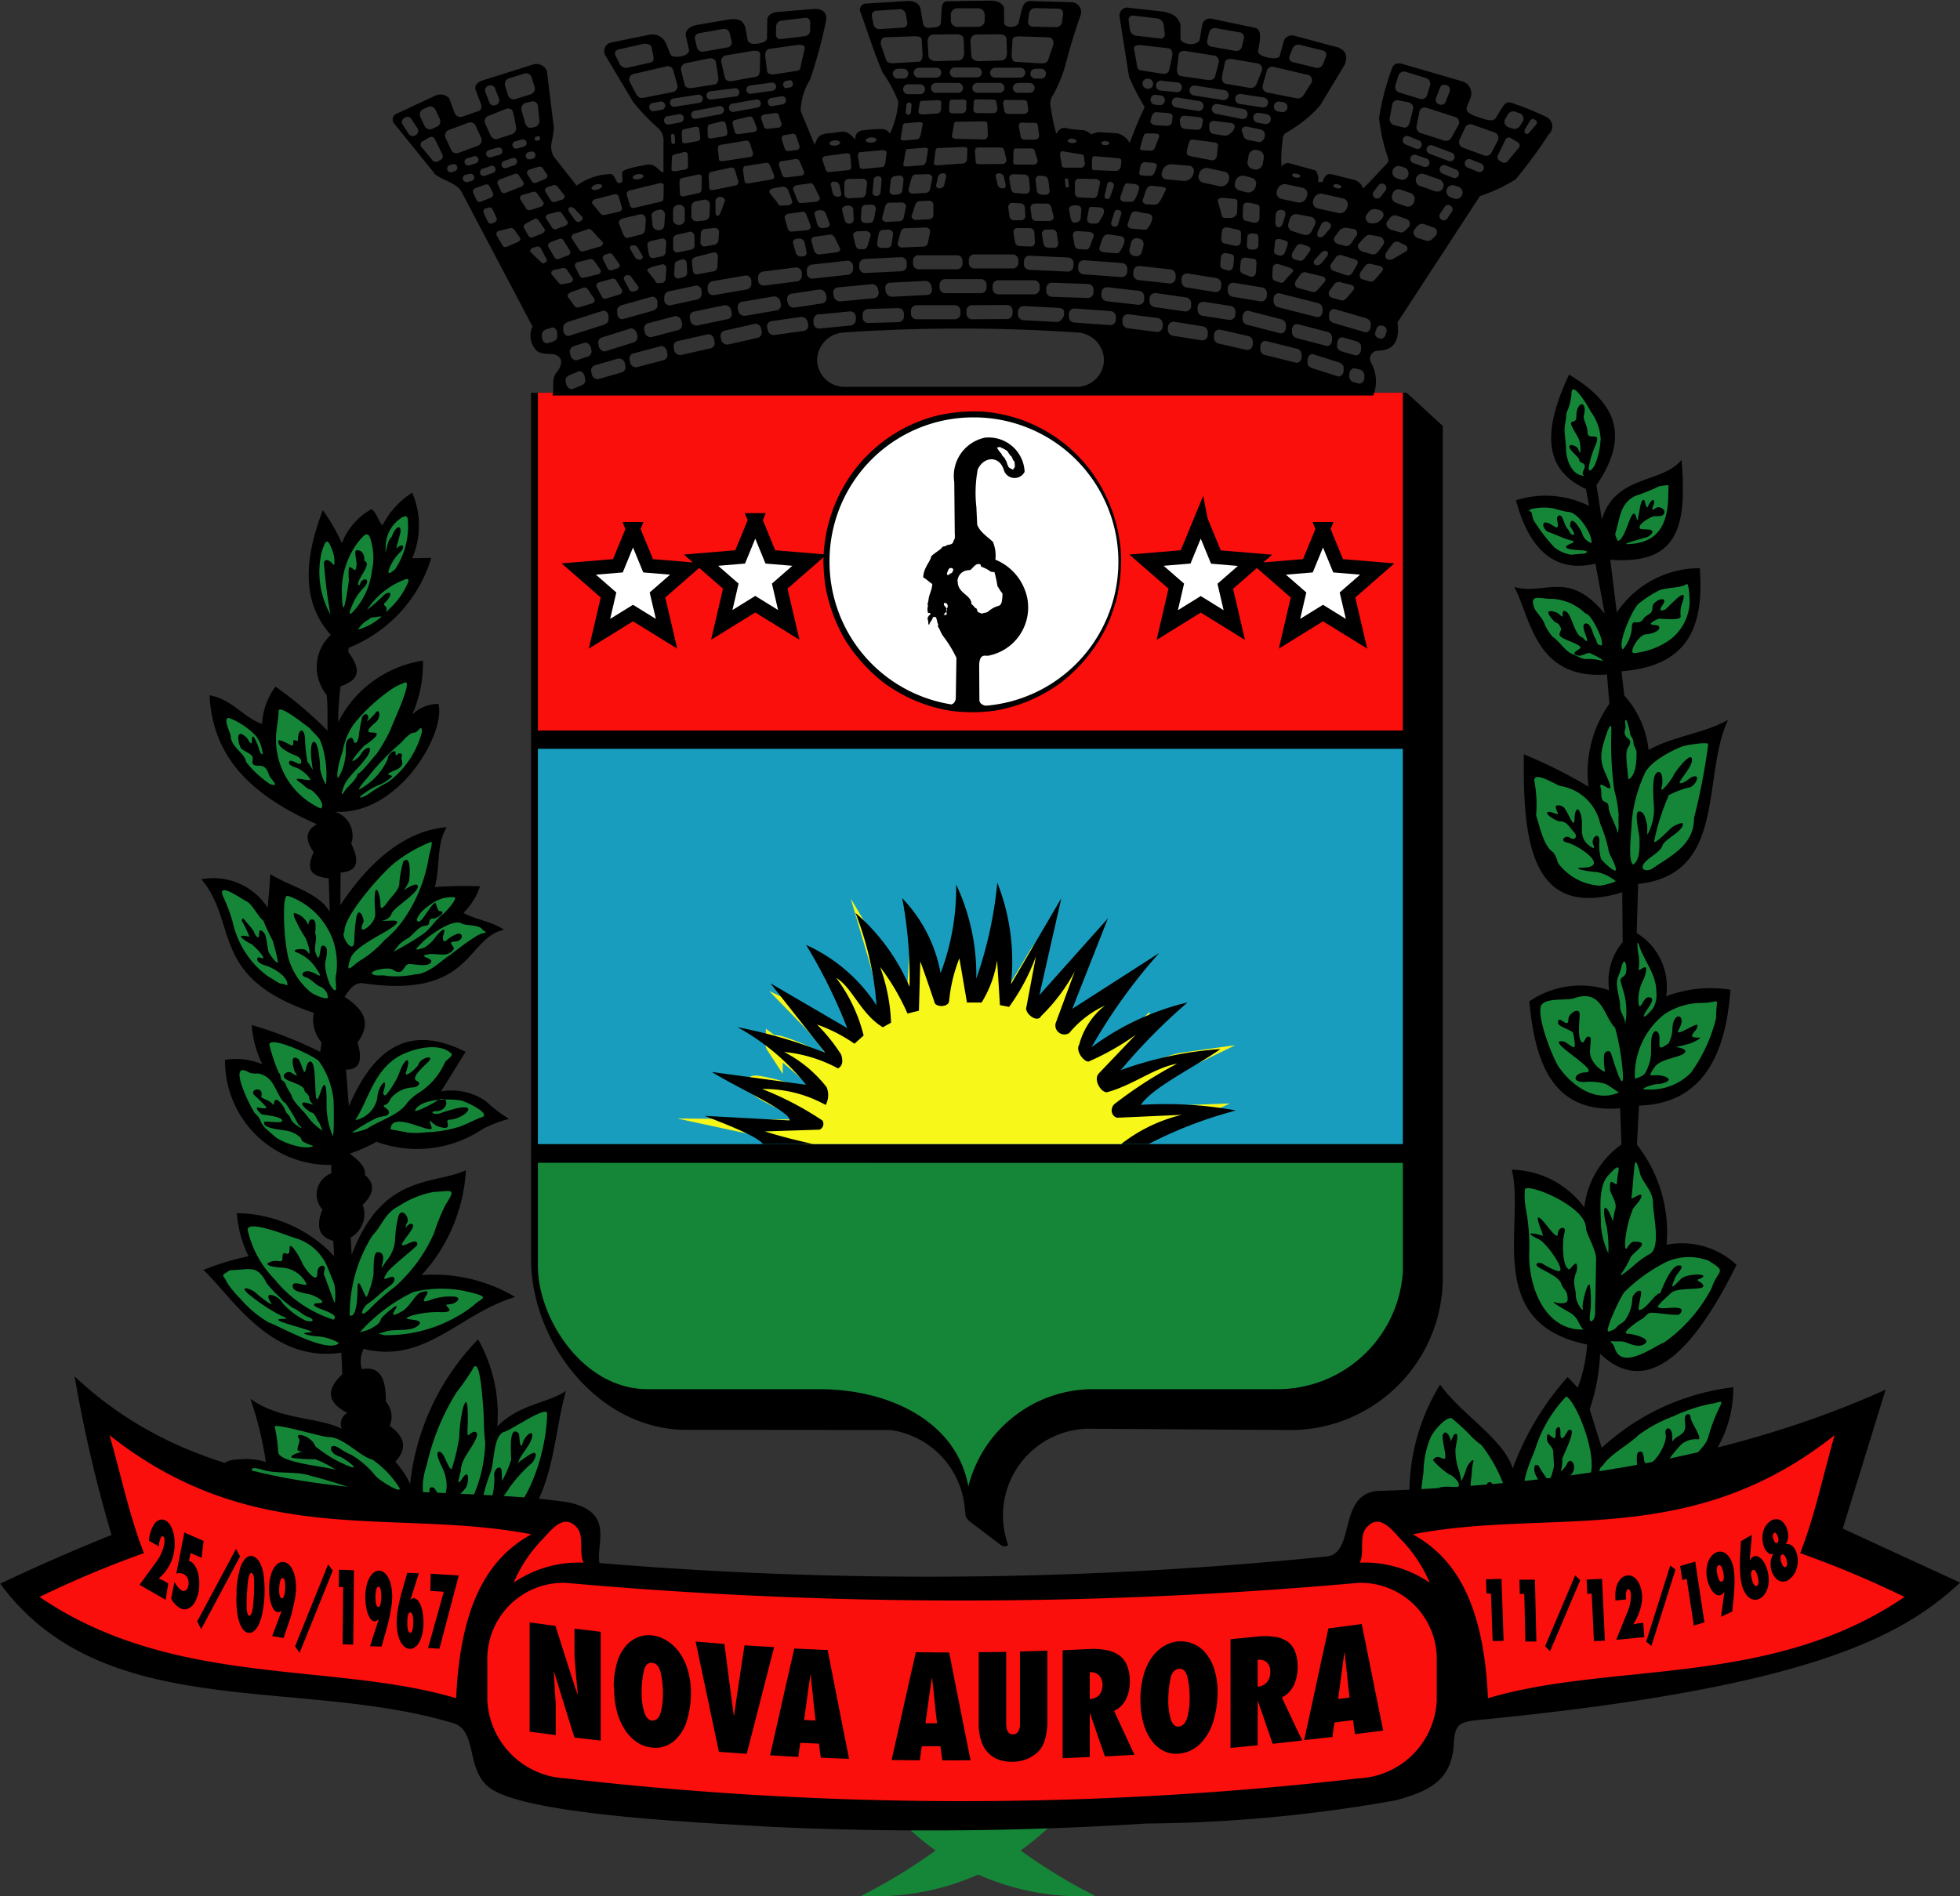 <svg xmlns="http://www.w3.org/2000/svg" xmlns:xlink="http://www.w3.org/1999/xlink" width="69.733" height="67.487" viewBox="0 0 69.733 67.487"><rect x="0" y="0" width="69.733" height="67.487" fill="#333333" stroke="none"/><defs><style>.a{fill:none;}.b,.c,.d,.e,.g,.h,.i{fill-rule:evenodd;}.c{fill:#158638;}.d{fill:#fa0f0c;}.e{fill:#199dbf;}.f{clip-path:url(#a);}.g{fill:#f7f719;stroke:#f7f719;stroke-width:0.6px;}.g,.h{stroke-miterlimit:22.926;}.h,.i{fill:#fff;}.h{stroke:#000;stroke-width:0.5px;}</style><clipPath id="a"><rect class="a" width="30.773" height="14.065"/></clipPath></defs><path class="b" d="M912.147,542.154a.133.133,0,0,1-.087-.142c.034-.316.439-.316.677-.332a2.3,2.3,0,0,1,.889.1,12.539,12.539,0,0,0-.55-2.248c1.084.765,2.38.633,3.256,1.066a.432.432,0,0,1,.19-.564c-.8-.424-.692-.891-.178-1.379l-.032-.77c-2.525.388-3.916-2.024-4.911-2.942a9.464,9.464,0,0,1,1.608-.488,4.191,4.191,0,0,1-.417-1.533,4.833,4.833,0,0,1,3.463,1.529l-.032-.545c-.536-.145-.616-.544-.385-1.116a.8.8,0,0,1,.316-1.285v-.3a3.706,3.706,0,0,1-3.783-3.739,2.4,2.4,0,0,1,1.332.161,3.663,3.663,0,0,1-.38-1.4,14.325,14.325,0,0,1,2.435.958l.048-.337a1.25,1.25,0,0,1-.275-1.053c-3.749-1.265-2.664-3.17-4-4.754a2.293,2.293,0,0,1,2.359,1.015c.03-.4.077-.818.09-1.2.706.447,1.7.637,2.118,1.341l-.038-1.189c-.526-.072-.864-.218-.533-.934-.281-.393-.334-.743.114-.994-2.933-1.277-3.721-2.881-3.823-4.589.822.151,1.183.774,1.868,1.02a2.51,2.51,0,0,1,.48-1.328,13.711,13.711,0,0,1,1.855,1.573c-.012-.443.016-.865-.036-1.285a1.556,1.556,0,0,1,.151-2.127c-1.06-1.178-.941-2.725-.285-4.44a6.993,6.993,0,0,1,.679,1.174,2.338,2.338,0,0,1,1.061-1.213c.193.168.222.4.38.586a3,3,0,0,1,1.061-1.17,2.957,2.957,0,0,1,0,2.335l.679-.014a5,5,0,0,1-2.94,3.2l-.014.146c.464.645.41.984-.273,1.225a9.738,9.738,0,0,0-.085,1.275,4.063,4.063,0,0,1,3.015-2.189,4.559,4.559,0,0,1-.38,1.919,1.341,1.341,0,0,1,.927-.38c.286.99-1.371,3.979-3.687,3.839a.886.886,0,0,1,.6,1.1l-.011.035c.345.722.164.985-.38,1.028l-.007,1.158c1.2-1.807,2.512-2.677,3.786-2.771-.375.573-.23,1.42-.425,2.132a13.875,13.875,0,0,1,1.607-.028,2.35,2.35,0,0,1-.588.94c.311.214,1,.3,1.444.605-1.369.284-1.107,2.486-5.052,1.9-.316-.015-.5.311-.622.486.691.461.967.919.463,1.626.19.659.063.979-.412.961l.1,1.312c1.036-2.425,2.421-2.8,4.155-1.941l-.876,1.409a2.149,2.149,0,0,1,1.6.352,5.081,5.081,0,0,0,.822.627,4.279,4.279,0,0,0-.929.354,4.192,4.192,0,0,1-3.789.458,5.266,5.266,0,0,1-.949.424c.35.266.564.476.54.759.4.342.289.7-.081,1.063a.949.949,0,0,1-.426,1.159l.033.623c1.1-2.91,2.9-2.478,4.065-3.013a6.026,6.026,0,0,1-1.576,3.732,5.649,5.649,0,0,1,3.329.779c-1.971.577-3.186,2.393-5.391,1.846a.979.979,0,0,0-.063.724c.641-.132.865.34.853,1.153a.823.823,0,0,1,.138.862c.659.485.539.893.2,1.281a3.044,3.044,0,0,1,.525.787,8.69,8.69,0,0,1,2.418-5.145,5.415,5.415,0,0,1,.683,3.1c.792-.807,1.822-.834,2.443-1.265-.493,1.718-.383,3.9-2.1,5.354a18.282,18.282,0,0,1-10.062-2.45Zm42.256,1.9a7.384,7.384,0,0,1,1-5.033c.719,1.034,2.258,1.93,2.583,2.989a10.085,10.085,0,0,1,1.953-3.256l.362.38a5.575,5.575,0,0,0,.333-1.538c-3.739-.749-2.191-4.327-2.683-6.222a3.293,3.293,0,0,1,2.582,1.345,3.185,3.185,0,0,1,1.321-2.24l-.047-1.288c-2.352.19-3.026-1.538-3.229-3.807a3.216,3.216,0,0,1,2.841-.395,2.118,2.118,0,0,1,.479-1.708l-.016-1.778c-3.19.975-3.548-1.708-3.5-4.909a17.046,17.046,0,0,1,2.3,1.151,4.217,4.217,0,0,1,.743-2.952l-.087-1.041c-2.584.2-2.72-2.077-3.3-3.117,1.075.32,1.931-.638,3.222.958l-.332-1.786c-1.483.356-2.375-.559-2.826-2.254a3.466,3.466,0,0,1,2.6.2l-.111-.6c-1.195-.557-1.763-1.618-.6-4.072,1.507.9,2.27,2.052.975,3.931l.19,1.225c.488-1.61,2.138-1.265,2.835-2.122.208,2.442-.154,3.732-2.535,3.554l.233,1.878a3.545,3.545,0,0,1,2.953-1.578c.135,1.917-.273,3.474-2.787,3.669l.1.862a3.444,3.444,0,0,1,.864,1.94c.889-.5,1.994-.594,2.829-1.075-.954,2.015-.016,5.5-3.2,5.84l-.051,1.749a2.241,2.241,0,0,1,1.047,2.251,4.468,4.468,0,0,1,2.287-.235c-.19,2.737-1.285,4.071-3.251,4.123l-.075,1.392a5.045,5.045,0,0,1,1.053,3.562,2.836,2.836,0,0,1,2.49.715c-1.693,3.437-3.315,4.628-4.853,3.163a7.12,7.12,0,0,1-.371,1.978l.428,1.373a8.333,8.333,0,0,1,4.681-2.158,4.237,4.237,0,0,1-2.282,3.8l-9.162,1.125Z" transform="translate(-904.166 -489.749)"/><path class="c" d="M916.348,514.554a16.77,16.77,0,0,1-.225-1.749c-.033-.18.059-.249.2-.156s.168.249.166-.013a1.018,1.018,0,0,0-.063-.336c-.173-.492-.247-.447-.392.027a3.1,3.1,0,0,0,.316,2.226Zm.578-.723c.025-.141.056-.335.075-.512a2.684,2.684,0,0,1,0-.434c.018-.04.058-.033.143.033s.089.07.118-.043c.049-.19-.063-.479-.022-.585.022-.053.118-.046.214.019a.365.365,0,0,1,.092.316c.286.121-.166.533-.217.815-.017.08.055.089.075,0,.1-.237.405-.178.15.13a1.808,1.808,0,0,0-.367.5c-.127.259-.3.71.059.266a2.559,2.559,0,0,0,.576-1.347,2.1,2.1,0,0,0,.012-.872c-.111-.535-.181-.555-.519-.127a2.86,2.86,0,0,0-.56,1.842c.015.678.08.536.176,0Zm1.46-1.81a.6.6,0,0,1,.141-.245c.126-.363.345-.46.309-.149l-.119.454c-.058.218,0,.048.127.013s.12.118-.039.253a1.677,1.677,0,0,0-.384.618c-.033.127.012.158.225-.03a2.768,2.768,0,0,0,.45-1.8c-.018-.127-.151-.087-.242-.02a1.233,1.233,0,0,0-.54.931c-.016.526-.008.242.073-.02Zm-.738,2.357a2.758,2.758,0,0,1,1.34-1.075c.114-.063.178,0,.1.142a2.675,2.675,0,0,1-.653.907c-.2.186-.093.126-.089-.007a.131.131,0,0,0-.063-.109c-.042-.046-.034-.092.023-.127.333-.362.116-.413-.063-.249a5.038,5.038,0,0,1-.6.521Zm.347.257c-.113.006-.229.008-.28.083a1.009,1.009,0,0,0-.264.2c-.158.175-.142.183.063.1a1.884,1.884,0,0,0,.519-.29c.2-.158.154-.112-.04-.1Zm-3.782,5.951c.371.113-.01-.2-.047-.316-.055-.166-.121-.35-.361-.345-.389.009-.158-.22-.242-.338-.055-.092-.316-.2-.38-.261-.111-.109-.26-.83.185-.394.047.046.185.358.185.089,0-.427.26.3.269.365.028.121.167.21.1.017a1.174,1.174,0,0,0-.232-.543,2.619,2.619,0,0,0-.918-.621c-.305-.1.027.538.027.633,0,.38.538.648.538.908a3.589,3.589,0,0,0,.872.807Zm1.784.862c.223-.117-.242-.638-.372-.672s-.232-.172-.344-.244c-.455-.3.391-.009.353-.12a1.14,1.14,0,0,0-.483-.409c-.063-.017-.279-.087-.279-.171,0-.261.436.195.436-.047,0-.2-.288-.236-.436-.326s-.38-.2-.38-.41c0-.111.437.149.474.157.075.017.056-.085.056-.151,0-.1.168.034.168-.032,0-.466.253-.462.253-.005a5.484,5.484,0,0,0,.084.759,2.251,2.251,0,0,1,.186.294c.019.063-.056-.409-.056-.521,0-.075-.028-.512.121-.469s.2.769.2.927.214.7.214.536a3.509,3.509,0,0,0-.063-1.023,2.4,2.4,0,0,0-.168-.536c-.084-.126-.316-.328-.353-.4-.1-.054-1.106-.886-1.106-.6s-.093.654-.093.962a2.689,2.689,0,0,0,1.59,2.5Zm.617-1.075c-.089-.215.118-.8.168-.97a2.477,2.477,0,0,1,.394-.956,6.447,6.447,0,0,1,1.241-1.172,2.232,2.232,0,0,1,.6-.316c.236-.005-.463,1.471-.532,1.679a5.769,5.769,0,0,1-.493.86c-.118.121-.591.743-.67.706-.078.278-.345.422-.483.642-.2.31-.01-.237.049-.326.227-.35.561-.6.8-.975.079-.13.126-.368-.118-.2-.118.082-.158.253-.3.342-.414.285.2-.39.276-.47.02-.02.749-.48.306-.471-.384.009.039-.3.127-.388.19-.19.1-.515-.04-.3-.029.05-.384.413-.266.223.078-.13-.069-.295-.19-.1a4.379,4.379,0,0,0-.126.683c-.02.08-.02.19-.1.239-.127.092-.049-.345-.3-.092-.109.111-.03.474-.089.653a1.732,1.732,0,0,1-.266.726Zm.749.418c-.039-.088.345-.472.414-.582a8.6,8.6,0,0,1,1.063-1.084c.1-.1.316-.372.483-.376s.276-.361.276-.016a3.252,3.252,0,0,1-1.192,1.771,5.434,5.434,0,0,0-.71.43c-.207.143-.493.208-.118-.047a2.306,2.306,0,0,1,.5-.278,1.459,1.459,0,0,0,.463-.3c.009-.049-.2-.055-.127-.106.247-.164.581-.161.463-.514-.03-.089.089-.2-.079-.2-.079,0-.137.171-.137-.036,0-.127-.276.036-.276.233a2.27,2.27,0,0,1-1.025,1.089Zm-2.553,6.932c.04-.292-.5-.6-.742-.677-.111-.028-.361-.123-.321-.264.02-.081.13,0,.19,0,.13,0-.35-.506-.431-.523a1.255,1.255,0,0,1-.331-.224c-.063-.119.281-.016.29-.027a4.524,4.524,0,0,0-.24-.506c-.07-.069-.01-.2.06-.1s.321.364.341.435c.04.127.18.307.18.1,0-.261.13-.133.211-.014.04.059.1.53.13.633.01.05.331.5.331.345a7.086,7.086,0,0,0-.19-.759,7.322,7.322,0,0,1-.331-.706c-.15-.087-.4-.594-.591-.68-.17-.077-1.153-.8-.8-.093a5.5,5.5,0,0,1,.3.817,3.347,3.347,0,0,0,.633,1.342,3.054,3.054,0,0,0,.612.589l.38.233a.372.372,0,0,0,.16.047c.051,0,.161.067.161.047Zm-.11-2.148c0-.13-.05-1.075.13-1.018a2.593,2.593,0,0,1,1.635,1.662,2.7,2.7,0,0,1,.09,1.113c-.089.184.13.911-.2.427a2.071,2.071,0,0,1-.2-.759c0-.14.2-.677-.09-.671-.12,0-.07.775-.253.236-.06-.179.07-.494,0-.643-.03-.07.09-.535-.13-.53-.12,0-.12.244-.13.194a.7.7,0,0,0-.461-.412c-.211-.063.3.787.371.886a2.1,2.1,0,0,1,.14.448c0,.242-.03,0-.19-.046-.09-.029-.491,0-.271.106a1.43,1.43,0,0,1,.682.548c.331.485.03.2-.171.144-.29-.084-.411.13-.18.195.2.056.35.283.531.34a.444.444,0,0,1,.253.366c0,.127-.455-.063-.607-.17a2.471,2.471,0,0,1-.806-1.245,6.766,6.766,0,0,1-.14-1.172Zm2.147.269c-.072-.536,1.414-2.21,1.858-2.519a5.1,5.1,0,0,1,1.218-.688c.093-.033-.072.487-.072.517a5.389,5.389,0,0,1-.826,2.134,3.675,3.675,0,0,1-.753.843,3.757,3.757,0,0,1-.836.71c-.268.14-.6.612-.38-.043.135-.426,1.084-.839,1.455-1.1.454-.309.051-.259-.144-.253-.454.01.063.04.154-.253.073-.229,1.012-.755.929-1-.041-.133-.5.145-.516.207a1.556,1.556,0,0,0,.206-.366c.031-.114.093-.993-.2-.7a3.8,3.8,0,0,0-.145.8c0,.217-.3.461-.443.681-.041.063-.227.294-.227.087,0-.443-.207-.914-.207-.171,0,.165.021.34.021.5,0,.35-.692.822-.423.278.051-.1-.134-.575-.237-.243a5.53,5.53,0,0,0-.083.848c0,.64-.516-.154-.35-.271Zm1.745.7a10.776,10.776,0,0,0,1.042-.622c.289-.2.475-.557.733-.728.1-.075.547-.59.38-.586a1.178,1.178,0,0,0-.633.127,2.357,2.357,0,0,0-.5.362c-.072.074-.319.38-.113.374.126,0,.536-.817.6-.633.01.041.072.267.134.266.268-.006-.072.26-.247.263-.217.005-.031.249-.268.253-.216.005-.443.33-.589.426a2.275,2.275,0,0,0-.32.223c-.052.053-.207.273-.227.274Zm1.026-.337c.359-.341,1.121-.837,1.392-.667.144.09.65.027.753.231,0,0,.186.1.072.1a.942.942,0,0,0-.38.175c-.321.19-.682.5-.911.655-.29.2-.733.64-1.187.65a3.36,3.36,0,0,1-1.012.054c-.126-.039-.31.006-.433-.032-.372-.116.465-.31.65-.19.413.269.362-.194.589-.2.155,0,.569.091.712-.005.279-.19-.361-.24-.144-.316.351-.121.785.147,1.012-.208.052-.073-.237-.263.01-.268.392-.009.341-.4.052-.249a1.164,1.164,0,0,0-.268.161c-.186.19-.2-.037-.155-.162.135-.416-.249.025-.33.152a1.484,1.484,0,0,1-.349.31c-.278.08-.443.165-.07-.19Zm-3.877,7.249c-.263.177-1.163-.123-1.414-.369-.159-.156-.388-.288-.468-.526a.628.628,0,0,0-.194-.259c-.12-.134-1.044-1.961-.206-1.455a.69.69,0,0,0,.3.03.735.735,0,0,1,.423.216c.206.2.364.749.559.833a6.07,6.07,0,0,1,.456.756c.021.047.1.066.115.123s-.331-.164-.376-.311-.16-.168-.206-.326c-.034-.114-.308-.5-.38-.289-.046.138.023.171-.137.015-.045-.045-.331-.142-.331-.19.126-.4-.456-.264-.24-.052a5.052,5.052,0,0,1,.433.436c0,.057-.228.016-.228.016-.285-.085.022.219.057.228.09.023.8.085.718.247-.04.082-.605-.022-.627.025-.114.242.719.282.855.324a.93.93,0,0,1,.432.237c.03.031.038.1.07.127a1.669,1.669,0,0,0,.388.163Zm.334-.537a1.969,1.969,0,0,1-.512-.468c-.159-.24-.511-.517-.587-.751-.042-.127-.176-.29-.218-.424s-.127-.123-.159-.19c-.017-.034-.042-.227-.084-.225a5.431,5.431,0,0,1-.344-1.026c.092-.288,1.568.41,1.761.6a2.892,2.892,0,0,1,.528,1.433c0,.067.034,1.455-.051,1.185a2.838,2.838,0,0,1-.2-1.079c0-.177.016-1.143-.218-.424-.311.956-.051-1.209-.386-1.092-.176.063-.109.675-.276.166a1.437,1.437,0,0,0-.118-.257c-.327-.211-.185.289-.151.4s.243.305-.1.086c-.143-.089-.361.075-.235.2s.7.22.7.438c0,.059.168.13.168.257,0,.193.31.3-.025.194-.495-.149-.058.279.126.333.109.031.176.265.227.316s.134.325.159.333Zm1.153-.376c.458-.7.629-1.645,1.428-2.2.469-.32,1.535-.621,1.993-.172.085.084-.2.228-.235.325a2.442,2.442,0,0,1-.9,1.053,1.851,1.851,0,0,0-.429.365c-.3.456-1.012.643-1.418.917-.084.057-.633.205-.522.127a6.6,6.6,0,0,1,.822-.487c.1-.05.375-.079.412-.116.2-.208-.288-.292-.085-.362.15-.052.154-.19.253-.288a1.078,1.078,0,0,1,.739-.331c.139,0,.321-.147.139-.227-.247-.109.224-.5.4-.682.267-.273-.266-.165-.352.1-.022.086-.523.535-.437.266.224-.677-.085-.447-.235.016a3,3,0,0,1-.437.746c-.085.13-.171.035-.126-.093.2-.614-.224-.156-.224.253a.992.992,0,0,1-.789.786Zm1.261.329c0-.732,1.564.249,1.455-.08-.149-.454-.008-.1.26-.021.573.176.165-.24.361-.245.5-.011,1.108-.591.275-.407-.127.027-.432.12-.573.17-.259.092-.416-.063-.173-.067.519-.011.479-.672.008-.347-.094.063-.856.476-.731.284.259-.4,1.186-.38,1.587-.326.173.02,1.132.479.778.6-.283.1-.519.24-.8.341a4.571,4.571,0,0,1-1.225.2,2.709,2.709,0,0,1-.62.006c-.055-.015-.6-.113-.6-.113Zm-1.842,7.6c-.388.4-2.167-.633-2.492-.731a3.877,3.877,0,0,1-1.012-.848,3.3,3.3,0,0,1-.471-.569c-.168-.342-.24-.215.094-.443.722-.016.974-.221,1.319.474a4.846,4.846,0,0,0,.931.871c.147.039.345.253.534.316.23.068.23.226-.094.127a2.756,2.756,0,0,1-.827-.633c-.063-.208-.733-.506-.4,0,.127.2-.481-.293-.534-.345-.147-.144-.607-.291-.3.006a6.509,6.509,0,0,0,1.162.782c.073.051.408.127.073.135-.7.015,1.466.471.974.481s.1.144.316.14a1.84,1.84,0,0,1,.732.235Zm-.19-.832a4.381,4.381,0,0,1-2.087-1.427,3.639,3.639,0,0,1-.969-1.771c0-.368,1.425.211,1.657.283a1.782,1.782,0,0,1,1.173,1.022l.253.624a2.2,2.2,0,0,1,.019.669c0,.087-.32-.866-.38-.981-.029-.057.02-.185.02-.253,0-.155-.262-.111-.262.171,0,.484-.514-.253-.552-.385-.029-.087-.436-.815-.436-.494,0,.465-.253-.082-.253.354,0,.213-.155.032-.417.127-.369.127.242.208.368.206a1.051,1.051,0,0,1,.9.569c.058.173-.591-.209-.475.156.048.144.495.2.633.238.087.027.436.185.407.272-.019.059-.261.006-.29.075-.068.147.979.308.688.547Zm.575-.165a5.282,5.282,0,0,1,.808-2.829c.356-.363.42-.785.949-1.055a3.345,3.345,0,0,1,1.249-.5c.6-.013.818-.18.4.465a7.423,7.423,0,0,0-.409,1.012,5.539,5.539,0,0,1-1.392,1.905,7.733,7.733,0,0,0-.886.774c-.42.43-.3-.026-.054-.19s.5-.431.765-.621c.063-.044.2-.166.151-.283-.076-.16-.561.282-.248-.19.14-.219,1.075-.929,1.075-.994,0-.237-.323-.025-.443.01-.431.15.593-.759.2-.748-.063,0-.183.123-.193.177,0,.011.043-.184.054-.195.161-.165-.216-.674-.313-.176a4.083,4.083,0,0,0-.1.788,1.284,1.284,0,0,1-.313.729c-.443.677.183-.327-.312-.316-.183,0-.118.735-.151.855a3.407,3.407,0,0,1-.226.727c-.063.109-.334-.908-.334-.262,0,.14-.01,1.075-.29.922Zm.361.614a6,6,0,0,1,1.911-1.436,4.284,4.284,0,0,1,2.262.08c.424.126.1.17-.144.415a5.06,5.06,0,0,1-3.159,1.044c-.267-.083-.281-.015.034-.127.336-.118.925.034,1.192-.239s-.85-.119-.253-.331a3.45,3.45,0,0,1,1.1-.121c.576-.013-.068-.273.206-.279.329-.008.521-.287.151-.278a1.971,1.971,0,0,0-.768.113c-.692.269.316-.5-.384-.253-.164.058-.4.537-.651.667-.116.058-.466.285-.233-.077s-.493.279-.506.334c-.075.228-.213.253-.38.366a1.937,1.937,0,0,1-.384.118Zm-1.3,6.014a12.851,12.851,0,0,0-1.724-.668c-.174-.054-.671-.176-.763-.316-.166-.245.042-.225.34-.132.49.147,1.161.041,1.666.2a21.334,21.334,0,0,1,2.967,1.006c.166.079.912.511.431.522a2.49,2.49,0,0,1-1.542-.854c-.063-.063-.506-.288-.555-.121-.042.142.364.216.406.357.016.057.39.307.323.342-.456.234-1.293-.645-1.567-.729-.126-.039-.2-.236-.348-.233-.622.014.364.648.364.633Zm.435-1.122c-.416-.127-2.042-.253-2.042-.643a5.13,5.13,0,0,0-.118-.867c-.135-.206,1.7.352,1.907.347.524-.012,1.139.708,1.564.8a3.458,3.458,0,0,1,.958,1c.135.269-.759-.282-.858-.434a3.074,3.074,0,0,0-.849-.732,2.289,2.289,0,0,1-.434-.244c-.371-.236-.416.172.027.307.117.034.741.473.38.363a4.623,4.623,0,0,1-1.256-.733c-.117-.359-.759-.536-.587-.286.109.17-.226.476.1.469.154,0-.443.091-.352.225a5.663,5.663,0,0,0,.84.054,3.387,3.387,0,0,1,.723.372Zm3.139,1.16a4.248,4.248,0,0,1-.028-.74,3.121,3.121,0,0,1,.136-.6,8.357,8.357,0,0,1,1.048-2.563,9.112,9.112,0,0,0,.569-.813c.216-.461.316.368.391,1.347.031.413.014.832.07,1.225a5,5,0,0,1-.489,2.063c-.434.848-1.026.99-.907.6a3.644,3.644,0,0,1,.485-.781c.056-.087.225-.218.26-.338.071-.215.071-.617-.178-.233s-.035-.26-.035-.307c0-.426.443-.814.569-1.221.028-.091-.029-.271-.3-.029-.063.057-.023-.347-.023-.533s.01-1-.166-.458a5.189,5.189,0,0,0-.14,1.058,6.892,6.892,0,0,1-.262,1.116c-.04.126-.213-.295-.263-.4-.09-.186-.193-.232-.233-.178-.059.078.043.321.162.565a1.489,1.489,0,0,1,.127.407,1.124,1.124,0,0,1-.1.72c-.049.049-.144-.154-.294-.38-.063-.092-.2-.1-.2.057,0,.19.412.547.29.923-.1.3-.418.393-.494-.5Zm1.737.584c.039-.27.393-.614.393-.874a7.166,7.166,0,0,1,.259-.812c.127-.387.087-1.308.49-1.413.221-.053,1.508-.949,1.508-.648,0,1.345-.778,4.023-2.238,4.055-.413.009.692-.563.855-.672.461-.316-.039-.393-.384-.154-.019.01.356-.45.413-.569a5.209,5.209,0,0,1,.817-.9c.106-.108.259-.476-.048-.316-.019.01-.528.339-.451.337.048-.27.393-.585.48-.866.135-.406-.221-.158-.307.122-.115.367-.115-.295-.144-.323-.374-.366-.269.745-.269.928a3.947,3.947,0,0,1-.327.759l-.01-.307c0-.307-.269-.148-.269.083a2.41,2.41,0,0,1-.115.924,7.681,7.681,0,0,1-.653.648Z" transform="translate(-904.59 -492.676)"/><path class="c" d="M985.746,506.983c-.465.011-.666-.583-.666-.979,0-.2-.049-.437-.049-.638,0-.236.063-.37.063-.614a1.81,1.81,0,0,0,.18-.664c0-.6.645.521.686.61a1.811,1.811,0,0,1,.354.958,2.808,2.808,0,0,1-.19.908c-.027.084-.236.395-.236.13a3.553,3.553,0,0,1,.25-.812c.215-.547-.292-.083-.292-.466,0-.19-.159-.443-.132-.56.146-.587-.264-.523-.264.006,0,.271-.153.136-.19.247-.028.084.257.481.3.633s.07.633-.042.293c-.027-.09-.316-.222-.316-.083s.354.367.354.485c0,.09.194.079.194.211s-.166.261-.014.334Zm.014,2.669c-.073-.028-1.069-.015-.506-.253.215-.089.034-.1-.117-.149-.225-.068-.454-.19-.674-.259-.176-.055-.3-.409-.044-.332.2.06.376.29.376.07,0-.054-.034-.146-.034-.224,0-.054.073-.158.146-.087.092.091.126.354.239.464.044.043.078.175.151.2.2.059-.068-.282-.068-.3,0-.538.44.206.44.3a.537.537,0,0,0,.316.3c.014,0-.005-.127-.009-.151-.054-.287-.479-.972-.855-.964-.054,0-.42-.1-.488-.121a1.932,1.932,0,0,0-.537-.018c-.039,0-.513.06-.249.142.005,0,.054.233.083.3a6.341,6.341,0,0,0,.742.967,1.32,1.32,0,0,0,.569.256c.152,0,.3-.031.435-.034s.225-.093.078-.1Zm1.161-.343c.011-.029-.116-.175-.077-.3.159-.49.149-1.058.723-1.314a6.432,6.432,0,0,0,.822-.333,1.94,1.94,0,0,1,.325-.041c.028,0,.006.232.006.292,0,1.039-.309,1.78-1.461,1.805-.243.005.712-.247.734-.259.072-.051.281-.19.077-.253-.071-.02-.325,0-.359-.047-.1-.147.408-.434.524-.436.083,0,.248.011.3-.046.165-.17-.126-.334-.248-.249-.259.177-.072-.081-.072-.19,0-.238-.19.054-.21.126-.055.166-.121-.185-.132-.2-.132-.127-.182.435-.2.485-.049.161-.016.343-.1.09-.16-.488-.353.848-.656.865Zm-.537,4.27c.063-.045-.364-.243-.427-.273-.127-.06-.3.126-.465.073-.316-.094.157-.217.1-.3-.106-.161-.8-.29-.741-.473.069-.215.088-.115-.019-.326-.013-.031-.132-.079-.164-.109-.113-.111-.427-.474.019-.34.151.047.145.1.253.164.038.025-.006-.194.069-.2.276-.006.345.846.633.935.05.011.1.117.163.134.139.041-.276-.616-.013-.622.195,0,.245.4.316.5.088.126.044.281.245.277.025,0,0-.144,0-.144,0-.169-.389-.991-.578-.986a1.83,1.83,0,0,0-1.232-.526c-.364.008-.767-.19-.6.3.05.163.308.383.371.583a1.656,1.656,0,0,0,.3.477c.232.146.459.536.71.612.151.047.289.176.478.172a1.919,1.919,0,0,1,.584.068Zm.715-.417c-.2-.2.357-1.461.574-1.63a3.861,3.861,0,0,1,.732-.471c.284-.109.759-.077.967-.221.085-.056.109.555.109.651a1.754,1.754,0,0,1-.719,1.342,2.684,2.684,0,0,1-1.252.464c-.23.005.163-.664.417-.669.121,0,.429-.082.466-.2.054-.177-.224-.1-.29-.163-.048-.047.248-.193.3-.194.1,0,.759.074.759-.077a1.054,1.054,0,0,1,.073-.541c.211-.641-.544.266-.641.3-.218.077-.169-.027-.073-.174.242-.369-.363-.156-.363.075,0,.3-.206.241-.326.426-.19.289-.411-.094-.411.354a1.329,1.329,0,0,1-.321.734Zm-.24,8.254a2.473,2.473,0,0,1-.565.157,1.993,1.993,0,0,1-1.5-.812,1.084,1.084,0,0,0-.163-.371c-.355-.232-.479-.921-.613-1.321a4.458,4.458,0,0,0-.058-1.189c-.086-.443.759.1.91.143a1.733,1.733,0,0,1,1.428,1.342,4.845,4.845,0,0,1,.288.9c.029.24.268.522.268.743,0,.144-.479-.3-.527-.392a1.7,1.7,0,0,1-.058-.623c0-.393-.335-.108-.211.139.058.114.009.126-.087.059-.528-.343-.2-.755-.393-1.23-.106-.257-.19.033-.19.168,0,.5-.172-.034-.316-.243a.276.276,0,0,0-.307-.166c-.127,0,.038.268.038.316,0,.01-.249-.09-.316-.089-.278.006.24.341.383.338.249-.006.345.232.489.373s.067.344-.153.2c-.144-.093-.364.114-.1.175.422.1,1.573.878.566.9-.506.011.307.156.5.152a1.575,1.575,0,0,1,.681.331Zm.056-1.724c-.04-.258-.316-.7-.316-.889,0-.249-.169-.176-.229-.293-.049-.1-.02-.288-.049-.4-.127-.4.467.289.316-.157s-.38-.679-.269-1.249c.02-.13.328-1.193.328-.675a12.678,12.678,0,0,0,.1,2.129,4.621,4.621,0,0,1,.159.913c-.02.07.02.617-.04.618Zm.38-1.9c0-.249-.139-.933-.01-1.125.1-.161.127-.261-.03-.357a.277.277,0,0,1-.069-.307c.04-.08-.02-.228,0-.3.05-.161.169.395.169.424,0,.119.127.186.127.366,0,.1.109.217.109.346,0,.289-.01.827-.3.953Zm.172,3.028c-.2-.127-.047-1.258-.047-1.512a5.08,5.08,0,0,1,.443-1.683c.14-.426.985-.877,1.388-1.018.1-.03.807-.159.891-.076a22.2,22.2,0,0,1-.506,2.634c0,.968-.807,1.333-1.482,1.8-.1.068-.347.1-.347-.049,0-.263.61-.484.7-.759.084-.253.732-.506.732-.777,0-.113-.347.092-.366.1-.084.058-.657.663-.657.513a8.063,8.063,0,0,1,.526-1.645,3.469,3.469,0,0,1,.7-.269c.2,0,.413-.4.235-.4s-.328.242-.526.246c-.15,0,.413-.535.413-.827,0-.376-.629.456-.657.55s-.544.782-.413.385c.028-.094.047-.565-.15-.5-.253.09-.132,1.075-.132,1.291a1.84,1.84,0,0,1-.235.936c-.009.01,0-.3-.009-.338-.037-.131-.075-.5-.29-.492-.19,0,.019.827.019.968,0,.245.028.751-.216.916Zm-.5,8.109c-.879.4-1.741-.312-2.151-.918-.2-.3-.8-1.794-.614-2.184.171-.277.9-.157,1.168-.248,1.006-.356,1.049.652,1.459,1.053a8.522,8.522,0,0,1,.281,1.729c0,.65-.392-.752-.435-.836-.06-.118-.2-.055-.239.056a2.371,2.371,0,0,0,.034.6c.017.068-.537-.245-.537-.706,0-.068.042-.471.025-.488-.2-.19-.213.313-.341.127s-.051-.717-.051-.965c0-.274-.4-.034-.4.18,0,.393-.368-.232-.368.136,0,.12.538.27.538.356,0,.017.119.527.017.5-.145-.039-.264-.216-.443-.213-.506.011,1.476,1.1.862,1.109-.376.008-.537.354-.034.342a1.975,1.975,0,0,1,.75.069c.094.04.461.3.478.305Zm.22-2.432c0-.24-.183-.4-.183-.64,0-.316-.176-.7-.082-1,.038-.115.107-.274.132-.388.114-.464.221.008.158.211-.057.178-.233.138-.183.316l.12.421a2.539,2.539,0,0,1,.038,1.086Zm.479-1.919a2.088,2.088,0,0,0,0-.524c-.031-.132-.094-.7.025-.33.176.54.605,1,.605,1.63a.958.958,0,0,1-.1.552c-.151.231-.549.569-.221.063.082-.127.321-.431.031-.424-.176,0-.271.493-.341.242a1.508,1.508,0,0,1,.164-.857,1.154,1.154,0,0,0,.107-.38c0-.19-.221.042-.271.031Zm-.134,3.867a2.765,2.765,0,0,1,1.054-2.3,2.44,2.44,0,0,1,1.354-.4c.693-.015.482-.29.482.532a5.537,5.537,0,0,1-.9,1.957,2.041,2.041,0,0,1-1.573.593c-.361.008.233-.186.346-.19a.918.918,0,0,0,.286-.051c.376-.127-.023-.271-.263-.266-.287.006-.3.044-.1-.269.233-.352.963-.345,1.1-.552.075-.115-.253-.183-.346-.18-.008,0,.391-.084.549-.14.008,0,.474-.206.286-.2-.542.012.008-.249-.053-.443-.03-.105-.85.486-.662.158.324-.55-.226-.7-.226.02a1.237,1.237,0,0,1-.135.471c-.384.264-.324.158-.324-.19,0-.249-.18-.35-.263-.085-.075.243.008.655-.083.937a1.874,1.874,0,0,1-.165.4c-.09.137-.376.19-.369.2Zm-1.834,8.926c-1.367.03-1.928-1.491-1.928-2.649a7.119,7.119,0,0,0-.117-1.648,2.6,2.6,0,0,1-.035-.678c0-.293,2.173.569,2.173,1.356,0,.19.362.777.362,1.092l-.023,1.253c0,.164-.012.363-.012.515,0,.126.023.409-.14.46-.106.037-.023-.386-.023-.421a4.106,4.106,0,0,0-.023-.854c-.07-.209-.292.662-.257.79.07.233-.245-.135-.245-.44,0-.257-.126-.395-.011-.749a.583.583,0,0,0,.047-.34c-.047-.139-.234.181-.269.17-.269-.076-.245-1.048-.175-1.284.094-.306-.233-.217-.233.017,0,.269-.385-.316-.561-.491-.385-.38.094.583.023.561-.385-.12-.689-.137-.126.132.269.123,1.051,1.241.643,1.121a2.518,2.518,0,0,1-.538-.269c-.047-.022-.2-.042-.2.051,0,.127.783.369.876.66.082.253.233.206.233.58,0,.164-.292.135-.421.1-.327-.1.526.374.526.374.3.19.28.427.456.587Zm.89-2.711a2.964,2.964,0,0,1-.263-.983c0-.5-.122-1.4.263-1.795.084-.087.46-.547.347-.073-.056.227-.019.414-.075.388-.159-.071-.216-.2-.216.137,0,.245.291.493.178.8a2.137,2.137,0,0,0-.063.369c0,.037-.122-.289-.179-.373-.244-.362-.113.436-.056.547a4.418,4.418,0,0,1,.063.987Zm.817-1.958c.038-.151.1-1.265.141-1.284.075-.039.16.373.179.43.1.309.45.6.45,1.006,0,.433.32,1.678-.159,1.849a3.8,3.8,0,0,0-.6.455c-.047.029-.488.416-.366.225a3.422,3.422,0,0,0,.316-.554c.063-.2.817-.6.132-.586-.207,0-.316.543-.316.035a3.913,3.913,0,0,1,.263-1.154c.047-.142.253-.288.31-.459.075-.237-.272.053-.347.035Zm-.816,4.74c-.152,0,.466-1.336.594-1.432a5.94,5.94,0,0,1,1.442-1.034,1.951,1.951,0,0,1,1.543-.051c.67.427.323.282.1.958a5.474,5.474,0,0,1-1.688,1.941c-.316.109-1.493,1.019-1.756.226-.11-.346-.38-.246.221-.26.2,0,.56.276.831.092.288-.194-.449-.364-.577-.361-.339.008.407-.494.458-.512.1-.036.221-.234.331-.237.271-.006.645.079.976.072.076,0,.186-.174.1-.215-.212-.1-.6.039-.8-.05-.094-.04.373-.424.449-.506.221-.226,1.154-.085,1.154-.253,0-.136-.316-.2-.169-.243.56-.2-.407-.238-.636,0-.339.347-.364.357-.2-.046.06-.163.407-.451.127-.443-.306.007-.645.991-.662.992-.187,0-.492.589-.746.595-.06,0,.076-.537.076-.6,0-.221-.316.024-.316.194a1.391,1.391,0,0,1-.253.759c-.06.095-.2.141-.289.236a.351.351,0,0,1-.136.114,1.107,1.107,0,0,1-.178.063Zm-5.4,5.92a5.981,5.981,0,0,1-1.2.1c-.152-.032.023-.913.023-1.054a3.322,3.322,0,0,1,.233-1.152c.07-.213.549-.8.771-.731a6.874,6.874,0,0,1,.69.64,2.161,2.161,0,0,0,.362.308,5.4,5.4,0,0,1,.841,1.55c0,.27-.175.344-.468.256-.082-.022.164-.565-.127-.466-.094.026-.14.624-.327.51-.245-.158-.3-.017-.3-.414,0-.152.047-.364.047-.528a1.711,1.711,0,0,1,.035-.247c.094-.283-.175.016-.222.157a2.528,2.528,0,0,1-.19.473s-.047-.268-.082-.373a2.018,2.018,0,0,1-.126-.759c0-.127.175-.671-.047-.526-.035.024-.126.3-.126.214,0-.14-.2-.443-.28-.19-.047.165.2.885.035.841-.14-.044-.257-.146-.385.044a2.775,2.775,0,0,0,.584.514c.117.021.375.272.339.4-.023.082-.3.03-.385.032-.911.02.433.283.316.4Zm3.9-3.611a4.742,4.742,0,0,0-1.094,1.846c-.088.265-.711,1.557-.2,1.546,1.012-.022.008-.416.176-.93.008-.04.127-.019.136.005a4.842,4.842,0,0,0,.36.543c.04.039.184-.451.184-.539,0-.152-.024-.4-.024-.506,0-.176-.224-.275-.224-.459,0-.3.088-.1.24-.029.12.053.032-.264.1-.338.184-.19.126.221.144.268.08.253.216-.19.3-.214.328-.111-.239.956-.239,1.028a1.185,1.185,0,0,1-.04.384c-.04.137.176-.127.2-.19.152-.371.471.19.063.438-.671.414.328.385.607.194.624-.429-.247-2.775-.687-3.053ZM986.4,542.2c.211-.361.942-.753,1.259-1.075a5.1,5.1,0,0,1,1.25-.673A5.724,5.724,0,0,1,990.3,540c.134,0,.394-.172.279.063a6.282,6.282,0,0,0-.433,1.118c-.087.358-.452.54-.558.879-.115.359-.49.387-.827.394-.01,0-.971.359-.625,0,.231-.236.625,0,.875-.173.316-.219-.154-.2-.3-.244a5.041,5.041,0,0,1,.462-.569.776.776,0,0,1,.605-.19c.19,0-.259-.62-.259-.765,0-.19-.212-.178-.212.044,0,.154.058.307-.039.453-.077.118-.3.19-.375.307-.048.068-.028-.077-.028-.1,0-.462-.3-.38-.24-.12.087.345-.529,1.312-.741,1-.048-.066-.009-.472-.211-.371-.173.091.039.683-.127.851-.144.148-.5.281-.5-.056,0-.076-.253-.379-.253-.063,0,.925-.846.048-.394-.261Z" transform="translate(-929.366 -490.054)"/><path class="c" d="M950.471,583.911a8.943,8.943,0,0,0,7.034,2.8,19.489,19.489,0,0,1-4.736-3.363l-2.3.559Z" transform="translate(-918.545 -519.243)"/><path class="c" d="M955.474,583.911a8.942,8.942,0,0,1-7.034,2.8,19.523,19.523,0,0,0,4.735-3.363l2.3.559Z" transform="translate(-917.799 -519.243)"/><path class="b" d="M946.586,545.108l-1.048-.794c-.269-.2-.2-.269-.246-.6a3.086,3.086,0,0,0-2.63-2.7l-7.264-.006c-3.141,0-5.529-3.114-5.529-6.1V504.1h31.15l1.288,1.182v30.356a5.429,5.429,0,0,1-5.372,5.377l-7.258-.048a3.09,3.09,0,0,0-2.834,4.141.2.2,0,0,1-.253,0Z" transform="translate(-910.975 -490.123)"/><path class="d" d="M930.254,504.1h30.773v12.019H930.254V504.1Z" transform="translate(-911.117 -490.123)"/><path class="e" d="M930.254,524.132h30.773V538.2H930.254Z" transform="translate(-911.117 -497.484)"/><g transform="translate(19.137 26.648)"><g class="f"><path class="g" d="M955.374,542a9.363,9.363,0,0,0,2.5-.762l-2.5.089c-.225.037-.369-.266-.182-.471a17.822,17.822,0,0,1,2.508-1.485c-.813.114-1.827.8-2.74,1.046-.19.075-.533-.4-.33-.65l1.558-1.449a15.194,15.194,0,0,1-1.874.994c-.14.12-.543-.326-.386-.579a2.418,2.418,0,0,1,1.1-1.5c.427-.637-1.112.669-1.464,1.087a.327.327,0,0,1-.5-.34l.931-1.972c.307-.7-.933,1.263-1.458,1.711-.1.229-.5,0-.543-.256l.543-1.887c.267-.576-.751,1.266-1.158,1.817l-.331-.063V535.5c.1-.619-.376,1.277-.662,1.733h-.53l-.179-1.733c.038-.432-.415,1.149-.465,1.668-.008.21-.392.243-.514.1a15.253,15.253,0,0,0-.456-1.689l-.124,1.949-.413.1a11.871,11.871,0,0,0-.893-1.843,7.425,7.425,0,0,1,.3,2.169l-.3.163a9,9,0,0,1-1.622-1.823,5.74,5.74,0,0,1,.927,2.116l-.331.293a8.923,8.923,0,0,0-1.494-.872,8.6,8.6,0,0,1,1.014,1.264c.049.179.082.374-.116.487-.605-.323-2.244-1.053-2.054-.761a13.962,13.962,0,0,1,1.641,1.428.718.718,0,0,1-.033.633c-.7-.385-2.662-.854-2.281-.633.457.414,1.479.735,2.165,1.185a.225.225,0,0,1-.07.31l-.029.015-1.926-.015a19.67,19.67,0,0,0,2.025.328h10.69Z" transform="translate(-934.725 -528.264)"/><path class="b" d="M955.35,541.009a15.085,15.085,0,0,1,3.188-1.236,13.948,13.948,0,0,0-3.384-.2c.423-.629,1.887-1.323,2.831-1.985a12.964,12.964,0,0,0-3.546.748,20.919,20.919,0,0,1,2.375-2.408,9.334,9.334,0,0,0-3.416,1.595,19.425,19.425,0,0,1,2.408-3.353l-3.091,1.985,1.268-3.22-2.44,2.733.781-3.449-1.79,3.059a7.616,7.616,0,0,0-.488-3.611,14.421,14.421,0,0,1-.748,3.416,7.53,7.53,0,0,0-.716-3.353,8.559,8.559,0,0,1-.553,3.155,5.186,5.186,0,0,0-1.366-2.668,15.208,15.208,0,0,1,.26,3.156A7.136,7.136,0,0,0,945,532.743a11.243,11.243,0,0,1,.748,3.286,5.872,5.872,0,0,0-2.505-2.148,18.823,18.823,0,0,1,1.464,2.96l-2.733-1.594,1.952,2.473a17.2,17.2,0,0,0-3.124-.911,8.113,8.113,0,0,1,2.44,2.049l-3.352-.455c.922.575,2.819,1.41,2.765,1.724l-3.026-.163c1.1.424,2.063.822,2.115,1.075h2.087c-.642-.133-1.414-.316-2.056-.521l1.952-.063a.227.227,0,0,0,.111-.3.222.222,0,0,0-.013-.025,11.3,11.3,0,0,0-2.146-1.122,4.514,4.514,0,0,1,2.261.569.734.734,0,0,0,.033-.633,4.545,4.545,0,0,0-1.513-1.253,5.015,5.015,0,0,1,1.92.586c.194-.114.163-.309.114-.488a6.333,6.333,0,0,0-.863-1.075,5.61,5.61,0,0,1,1.334.683l.325-.292a5.628,5.628,0,0,0-.976-2.05c.576.338.87,1.281,1.659,1.757l.293-.163a6.455,6.455,0,0,0-.391-1.985,8.169,8.169,0,0,1,.976,1.659l.406-.1.049-1.757c.173.472.347.982.521,1.5.12.146.5.114.506-.1a5.51,5.51,0,0,1,.364-1.511l.27,1.576h.521a4.03,4.03,0,0,0,.552-1.5l.1,1.593.325.063a7.339,7.339,0,0,0,.956-1.8l-.352,1.871c.043.253.431.484.534.256a6.448,6.448,0,0,0,1.2-1.594l-.684,1.856a.322.322,0,0,0,.487.341,3.592,3.592,0,0,1,1.269-.977,2.638,2.638,0,0,0-.916,1.392c-.154.253.242.7.38.579a8.885,8.885,0,0,0,1.628-.929l-1.319,1.383c-.2.249.136.725.325.651.9-.244,1.674-.87,2.471-1.008a15.089,15.089,0,0,0-2.244,1.448c-.183.206-.042.506.179.472l2.23-.1a5.607,5.607,0,0,0-2.277,1.139l1.008-.063Z" transform="translate(-933.701 -526.902)"/></g></g><path class="c" d="M930.254,547.422v3.669c0,1.86,1.6,4.387,3.9,4.387h6.108c2.511,0,4.889,1.157,5.307,3.458a4.585,4.585,0,0,1,4.339-3.458H956.5a4.469,4.469,0,0,0,4.529-4.2v-3.85Z" transform="translate(-911.117 -506.041)"/><path class="h" d="M959.031,511.582l-.538,1.309-1.392.115,1.059.924-.321,1.38,1.192-.737,1.193.737-.322-1.38,1.059-.924-1.392-.115-.538-1.309Zm-4.349-.316-.538,1.309-1.392.116,1.059.924L953.49,515l1.192-.738,1.193.738-.321-1.38,1.059-.924-1.392-.116-.538-1.309Zm-20.2.316.538,1.309,1.392.115-1.059.924.322,1.38-1.193-.737-1.193.737.322-1.38-1.059-.924,1.392-.115.538-1.309Zm4.349-.316.538,1.309,1.392.116-1.059.924.322,1.38-1.192-.738-1.192.738.321-1.38-1.059-.924,1.392-.116.538-1.309Z" transform="translate(-911.961 -492.756)"/><path class="b" d="M951.882,505.152a5.293,5.293,0,0,1,3.971,2.151,5.515,5.515,0,0,1,1.048,2.924,6.131,6.131,0,0,1-.161,1.613c-.07.242-.161.51-.249.745a5.643,5.643,0,0,1-1.713,2.209,5.492,5.492,0,0,1-2.359,1.006,5.855,5.855,0,0,1-1.615,0,5.472,5.472,0,0,1-2.36-1.006,5.846,5.846,0,0,1-1.359-1.513,5.78,5.78,0,0,1-.709-1.961,7.854,7.854,0,0,1-.063-.816,5.488,5.488,0,0,1,1.056-3.2,5.337,5.337,0,0,1,2.919-1.986,5.871,5.871,0,0,1,1.593-.164Z" transform="translate(-917.018 -490.51)"/><path class="i" d="M951.737,505.487a5.139,5.139,0,1,1-5.081,5.2v-.058A5.111,5.111,0,0,1,951.737,505.487Z" transform="translate(-917.143 -490.633)"/><path class="b" d="M954.3,516.23c-.127-.075-.373-.078-.373-.276l-.008-1.252c.018-.276.1-.346.292-.313a1.746,1.746,0,0,0,1.426-2.015c0-.022-.008-.045-.013-.067a1.886,1.886,0,0,0-1.129-1.341,1.251,1.251,0,0,0-.087-.633c-.2-.19-.46-.347-.559-.611l-.029-.618a4.571,4.571,0,0,1,.047-1.346c.212-.473.778-.506.931.023a.4.4,0,0,0,.738.059,1.277,1.277,0,0,0-1.331-1.221c-.028,0-.056,0-.083.006a1.391,1.391,0,0,0-1.089,1.576l.018,1.841a.715.715,0,0,1-.008.2h-.011c0,.018-.011.018,0,.018h-.011c0,.011,0,.034-.018.034,0,.166-.234.131-.234.162-.109.068-.1.005-.175.077-.021.069-.361.249-.391.339,0,.132-.274.39-.274.734.063,0,.279.219.321.219,0,.228-.135.4-.135.611h-.011v.03H952.1v.041h-.008c-.022.03.018.119,0,.149h-.011v.149h.011v.041h.008v.019c.037,0,.06-.019.087.023,0,.059-.077.052-.077.119-.049,0-.011.119-.018.119h.008c.019.039-.008.19.051.142,0-.077.117-.163.117-.25.021-.021.069-.011.1-.011a.138.138,0,0,1,.037.1h.011c0,.021.021.142.04.142.011.019-.011.1,0,.119h.011c.046.071.087.193.163.309a4.345,4.345,0,0,1,.48.783l-.022,1.382c.007.205-.106.283-.274.321l1.49.067Z" transform="translate(-919.082 -491.049)"/><path class="i" d="M956.238,507.193c0-.046-.135-.04-.135-.019h-.015c-.027.014.033.056.033.078h0a1.368,1.368,0,0,0,.121.149c0,.068.132.144.132.2,0,0,.007.015.007.022.019,0,.015.033.033.033a.835.835,0,0,0,.063.186h0c0,.035.1.09.121.09v0c.04.08.117-.055.117-.093h0c0-.013-.008-.171-.025-.171.007.026.015,0,0-.008l0-.008c-.054,0-.071-.183-.132-.183a1.545,1.545,0,0,0-.1-.145s.007,0,0-.011-.022-.03-.037-.03a.893.893,0,0,0-.186-.1Z" transform="translate(-920.607 -491.247)"/><path class="i" d="M953.378,514.152c.091,0,.087-.108.106-.108,0-.1-.072-.082-.126-.082a.353.353,0,0,0-.043.051c-.03.059-.053.14-.056.14,0,.111.092.029.121,0Z" transform="translate(-919.569 -493.746)"/><path class="i" d="M953.106,516.321c0-.011.021-.033.021-.041l.008-.011c-.008.011,0,0,.022,0l.007-.011v-.019h.011c-.011,0,0,0,0-.019h.011c-.011,0,0,0,0-.022h.007v-.059h-.007l-.011-.041c-.018,0-.04-.03-.04-.048l-.008-.011h-.011l-.011-.008c0-.011-.008-.03-.018-.03v-.063l.011-.008h.063v.008h.022l.007.011.011.011v.019h.011c-.011,0,0,0,0,.023h.011v.067h-.011v.041H953.2v.019l-.011.011h-.007l-.011.011v.09h.011a.672.672,0,0,1,0,.112h-.1a.026.026,0,0,1,.018-.03Z" transform="translate(-919.505 -494.47)"/><path class="i" d="M954.725,513.842c-.011,0-.04-.034-.04-.034a.063.063,0,0,0-.054-.071h-.009a.184.184,0,0,0-.145.051,1.306,1.306,0,0,0-.115.114c-.056.063-.056.042-.14.056a.4.4,0,0,0-.368.4h.008c0,.437.49.464.49.812.031,0,.127.119.127.13.048,0,.063.039.075.08.028.1.039.063.114.1s.063.01.142-.005c.142-.026.1-.028.21-.108a1.066,1.066,0,0,1,.159-.094c.119-.057.2-.029.244-.171a1.247,1.247,0,0,0,.029-.328.055.055,0,0,1-.029-.03c-.063-.063-.127-.213-.146-.213a4.261,4.261,0,0,0-.109-.51c-.214,0-.082-.039-.438-.179Z" transform="translate(-919.788 -493.664)"/><path class="b" d="M902.648,559.428c5.26,4.971,12.479,3.749,17.488,4.476,1.771.316,1.058,1.476,1.193,2.173a140.453,140.453,0,0,0,25.888-.235c1.06-.135.316-2.4,2-2.335,6.82-.257,12.719-1.274,17.871-3.6l-1.525,4.944,4.175,1.923c-2.1,1.955-5.469,3.761-17.247,4.9-.64.063-.733.244-.769.862-.074,1.265-.869,1.669-2.087,1.99a52.457,52.457,0,0,1-8.856.822,121.7,121.7,0,0,1-13.537.108c-1.922-.126-8.428-.383-9.8-1.366-.9-.646-.423-2.058-1.333-2.32-5.536-1.659-12.441.022-16.1-4.958,1.22-.578,2.52-1.156,3.96-1.733a49.27,49.27,0,0,1-1.313-5.644Z" transform="translate(-900.001 -510.453)"/><path class="d" d="M951.684,567.994a5.054,5.054,0,0,0-1.057-1.575c-.316-.341-.744-.9-1.194-.384-.274.316-.056.877-.237,1.247A4.105,4.105,0,0,1,951.684,567.994Zm-32.591,0a5.055,5.055,0,0,1,1.057-1.575c.316-.341.744-.9,1.194-.384.274.316.056.877.237,1.247a4.1,4.1,0,0,0-2.489.712Zm-16.869.51a35.759,35.759,0,0,1,3.715-1.561c-.538-1.381-.817-2.8-1.227-4.2,5.187,4.112,10.081,2.576,15.01,3.53-1.429.794-2.52,2.312-2.675,5.833-4.421-1.313-10.069-.359-14.824-3.606Zm66.357,0a35.754,35.754,0,0,0-3.715-1.561c.538-1.381.817-2.8,1.226-4.2-5.187,4.112-10.081,2.576-15.01,3.53,1.429.794,2.52,2.312,2.675,5.833,4.422-1.313,10.069-.359,14.824-3.606ZM920.939,568a158.353,158.353,0,0,0,28.213,0,2.71,2.71,0,0,1,2.783,2.636c0,.049,0,.1,0,.147v1.392a2.913,2.913,0,0,1-2.783,2.783,123.049,123.049,0,0,1-28.213,0,2.926,2.926,0,0,1-2.783-2.783v-1.392A2.71,2.71,0,0,1,920.791,568C920.84,568,920.89,568,920.939,568Z" transform="translate(-900.818 -511.671)"/><path d="M929.79,577.163v-3.885l.92.127q.193.609.387,1.218c.126.406.26.812.392,1.215a.052.052,0,0,1,.013-.008q-.032-.338-.063-.675l-.055-.676V573.5l.935.112v3.871l-.935-.107c-.123-.39-.245-.781-.365-1.17l-.359-1.17-.009.008c.009.185.021.369.03.553s.025.369.037.552v1.139l-.929-.123Zm2.991-1.573a3.072,3.072,0,0,1,.111-.858,1.624,1.624,0,0,1,.295-.587,1.112,1.112,0,0,1,.42-.324,1.024,1.024,0,0,1,.493-.085,1.277,1.277,0,0,1,.569.19,1.523,1.523,0,0,1,.451.428,2.083,2.083,0,0,1,.3.633,2.86,2.86,0,0,1,.108.8,3.344,3.344,0,0,1-.141.974,1.55,1.55,0,0,1-.46.739,1.022,1.022,0,0,1-.812.229,1.12,1.12,0,0,1-.5-.183,1.509,1.509,0,0,1-.426-.433,2.23,2.23,0,0,1-.294-.668,3.234,3.234,0,0,1-.1-.86Zm1.373-.876c-.156-.011-.256.089-.3.285a3.708,3.708,0,0,0-.08.748,2.4,2.4,0,0,0,.086.7c.056.2.153.311.294.33l.006-.007h0c.138,0,.236-.089.291-.281a2.464,2.464,0,0,0,.08-.672,3.245,3.245,0,0,0-.077-.745c-.052-.22-.153-.342-.3-.352Zm3.356,3.239c-.331-.02-.659-.046-.987-.071l-.414-1.961-.414-1.961,1.024.084q.082.633.165,1.27t.166,1.27h.012q.092-.62.184-1.244c.063-.415.122-.83.19-1.245l1.051.063-.487,1.9-.487,1.9Zm3.644.18c-.337-.012-.671-.026-1.005-.041-.025-.168-.046-.335-.068-.5l-.662-.028c-.025.166-.049.332-.07.5-.337-.016-.671-.036-1.005-.056.141-.633.288-1.265.429-1.9s.288-1.265.433-1.9l1.186.053.38,1.939q.19.969.383,1.936Zm-1.6-1.382.408.018c-.031-.271-.063-.54-.089-.81s-.058-.54-.086-.81h-.009c-.04.267-.077.534-.113.8l-.11.8Zm5.919,1.434c-.334,0-.668.006-1,0-.025-.166-.046-.333-.068-.5l-.662,0c-.025.166-.049.333-.07.5-.337,0-.671-.005-1.005-.012.141-.637.288-1.275.429-1.914s.288-1.279.433-1.919l1.186.009q.19.962.379,1.921t.383,1.919Zm-1.6-1.316h.411c-.031-.269-.063-.538-.089-.806s-.058-.538-.086-.806H944.1c-.04.268-.08.537-.116.8s-.074.536-.111.8Zm1.894-2.53.977-.011v2.54c0,.266.08.4.242.392a.209.209,0,0,0,.19-.1.547.547,0,0,0,.058-.276v-2.571l.975-.029v2.49a2.4,2.4,0,0,1-.086.677.978.978,0,0,1-.253.44,1.294,1.294,0,0,1-.874.346,1.4,1.4,0,0,1-.485-.063,1.007,1.007,0,0,1-.386-.232,1.073,1.073,0,0,1-.264-.428,1.953,1.953,0,0,1-.095-.647v-2.53Zm2.985,3.78V574.27l.938-.044a2.43,2.43,0,0,1,.665.048,1.086,1.086,0,0,1,.443.2.843.843,0,0,1,.253.357,1.515,1.515,0,0,1,.092.519,1.427,1.427,0,0,1-.144.677.886.886,0,0,1-.417.4c.12.26.242.521.362.78s.242.521.365.781c-.352.022-.7.043-1.051.06-.092-.261-.184-.522-.273-.783l-.267-.782v1.585l-.966.043Zm.966-2.117a.444.444,0,0,0,.34-.148.54.54,0,0,0,.113-.352.46.46,0,0,0-.119-.335.411.411,0,0,0-.334-.114V576Zm1.8.041a3.3,3.3,0,0,1,.111-.874,2.025,2.025,0,0,1,.294-.639,1.406,1.406,0,0,1,.42-.4,1.209,1.209,0,0,1,.494-.173,1.126,1.126,0,0,1,.569.087,1.15,1.15,0,0,1,.451.346,1.7,1.7,0,0,1,.3.585,2.7,2.7,0,0,1,.108.788,3.6,3.6,0,0,1-.141,1,1.942,1.942,0,0,1-.46.817,1.208,1.208,0,0,1-.812.371.965.965,0,0,1-.506-.1,1.188,1.188,0,0,1-.423-.362,1.866,1.866,0,0,1-.294-.614,3.006,3.006,0,0,1-.108-.839Zm1.373-1.113c-.157.017-.253.135-.3.34a3.92,3.92,0,0,0-.08.759,2.264,2.264,0,0,0,.085.68c.056.19.154.285.295.278l.009-.008h0c.138-.019.236-.13.291-.332a2.617,2.617,0,0,0,.08-.686,3.129,3.129,0,0,0-.077-.732c-.051-.21-.154-.316-.3-.3Zm1.834,2.81v-3.864l.938-.092a2.459,2.459,0,0,1,.665.012,1,1,0,0,1,.443.178.782.782,0,0,1,.253.347,1.459,1.459,0,0,1,.089.517,1.516,1.516,0,0,1-.141.687.951.951,0,0,1-.42.426c.119.253.242.51.361.765s.242.51.365.765c-.353.04-.7.079-1.051.116-.092-.257-.181-.515-.269-.772s-.178-.515-.267-.772v1.6l-.965.091Zm.965-2.175a.461.461,0,0,0,.337-.166.564.564,0,0,0,.114-.359.442.442,0,0,0-.116-.331.4.4,0,0,0-.334-.1v.953Zm4.463,1.563-1,.127c-.025-.164-.047-.33-.068-.5l-.662.085c-.025.172-.049.343-.071.514-.336.04-.671.077-1.005.114.141-.662.288-1.325.429-1.986s.288-1.328.432-1.989l1.187-.157.38,1.893c.126.632.253,1.265.383,1.893Zm-1.6-1.123.408-.053c-.031-.267-.063-.534-.089-.8s-.058-.535-.086-.8h-.009c-.04.276-.077.553-.113.829s-.073.552-.111.827Z" transform="translate(-910.946 -515.541)"/><path d="M908.538,569.592l.085.037.055.023.038.019.157.09-.095.585-.929-.533.576-.789a1.579,1.579,0,0,0,.3-.645c.027-.164.013-.261-.04-.292-.025-.014-.05,0-.076.043a.719.719,0,0,0-.063.221.514.514,0,0,1-.013.091l-.352-.2a.123.123,0,0,1,.005-.037.182.182,0,0,0,.005-.037,1.321,1.321,0,0,1,.147-.462.425.425,0,0,1,.216-.2.263.263,0,0,1,.223.021.483.483,0,0,1,.168.168.944.944,0,0,1,.11.267,1.537,1.537,0,0,1,.044.336,1.991,1.991,0,0,1-.027.374,1.406,1.406,0,0,1-.071.253,1.848,1.848,0,0,1-.117.244,1.644,1.644,0,0,1-.156.222,1.489,1.489,0,0,1-.19.19v.009Zm1.061-.633a.332.332,0,0,1,.049.018.375.375,0,0,1,.158.137.848.848,0,0,1,.111.234,1.33,1.33,0,0,1,.054.3,1.6,1.6,0,0,1-.007.316,1.222,1.222,0,0,1-.132.443.555.555,0,0,1-.237.245.316.316,0,0,1-.275.005.8.8,0,0,1-.346-.354l.118-.6a.752.752,0,0,0,.266.316.14.14,0,0,0,.155-.023.273.273,0,0,0,.076-.173.43.43,0,0,0-.032-.253.3.3,0,0,0-.151-.142.35.35,0,0,0-.249-.015l.287-1.461.686.3-.073.6-.39-.169-.063.289Zm.443,2.431-.141-.274,1.38-2.581.146.266-1.385,2.59Zm1.256-1.339a3.543,3.543,0,0,1,.107-.745,1,1,0,0,1,.194-.41.3.3,0,0,1,.243-.111.411.411,0,0,1,.261.195,1.241,1.241,0,0,1,.16.482,4.255,4.255,0,0,1-.042,1.357,1.791,1.791,0,0,1-.133.414.622.622,0,0,1-.179.235.254.254,0,0,1-.208.051h0a.344.344,0,0,1-.178-.13.915.915,0,0,1-.137-.287,2.248,2.248,0,0,1-.079-.451,4.219,4.219,0,0,1,0-.6Zm.54-.66c-.03-.006-.056.018-.077.07a.9.9,0,0,0-.048.2c-.012.082-.021.171-.028.266s-.012.173-.016.232q-.041.722.077.753l.006,0h0c.037,0,.066-.035.089-.106a1.335,1.335,0,0,0,.048-.253c.01-.1.018-.2.025-.328q.019-.333.01-.574c-.005-.161-.034-.247-.089-.257Zm1.062,1.354v-.008a.243.243,0,0,1-.141.051.266.266,0,0,1-.166-.151,1.1,1.1,0,0,1-.108-.343,2.069,2.069,0,0,1-.025-.451,1.716,1.716,0,0,1,.063-.376.947.947,0,0,1,.122-.275.471.471,0,0,1,.163-.155.284.284,0,0,1,.185-.032.371.371,0,0,1,.182.1.65.65,0,0,1,.137.208,1.217,1.217,0,0,1,.083.3,2.125,2.125,0,0,1,.021.375,2.683,2.683,0,0,1-.047.37c-.026.14-.063.286-.1.443s-.091.309-.144.462l-.15.443-.407-.068.34-.9Zm.043-1.17c-.035-.006-.063.024-.084.09a1.059,1.059,0,0,0-.039.259q-.016.35.09.367c.036.006.063-.024.084-.089a1.083,1.083,0,0,0,.037-.258,1.25,1.25,0,0,0-.01-.249c-.011-.075-.037-.114-.077-.121Zm.6,2.661-.159-.235,1.175-2.917.165.225-1.181,2.927Zm1.91-.294-.379-.013.019-2.035-.155-.005.006-.612.534.018-.025,2.647Zm.9-.889,0-.007a.27.27,0,0,1-.139.069.235.235,0,0,1-.171-.127,1,1,0,0,1-.12-.328,2.072,2.072,0,0,1-.041-.447,1.789,1.789,0,0,1,.047-.38,1.037,1.037,0,0,1,.112-.29.538.538,0,0,1,.157-.177.3.3,0,0,1,.183-.055.328.328,0,0,1,.185.076.574.574,0,0,1,.144.19,1.135,1.135,0,0,1,.094.29,2.1,2.1,0,0,1,.035.372,2.765,2.765,0,0,1-.033.375q-.03.213-.087.455c-.037.161-.079.32-.127.479l-.133.463-.409-.013.306-.942Zm0-1.172c-.036,0-.063.032-.081.1a1.057,1.057,0,0,0-.029.264q0,.352.1.355c.036,0,.063-.033.08-.1a1.108,1.108,0,0,0,.028-.261,1.251,1.251,0,0,0-.02-.248q-.021-.108-.082-.11Zm1.123.916c-.063,0-.1.126-.1.361s.031.352.1.361.109-.123.112-.376c0-.229-.034-.344-.109-.347Zm.008-.443a.158.158,0,0,1,.127-.063.225.225,0,0,1,.169.116.928.928,0,0,1,.127.323,2.168,2.168,0,0,1,.044.479,1.868,1.868,0,0,1-.051.388,1.016,1.016,0,0,1-.111.279.506.506,0,0,1-.152.165.294.294,0,0,1-.173.051.335.335,0,0,1-.23-.116.782.782,0,0,1-.173-.33,1.747,1.747,0,0,1-.063-.518,2.6,2.6,0,0,1,.031-.364c.02-.133.045-.265.075-.395s.062-.256.1-.38l.17-.6.412.014-.3.946,0,.006Zm1.04,1.734-.409-.027.559-2-.478-.032.011-.611,1,.063-.686,2.6Z" transform="translate(-902.885 -513.414)"/><path d="M984.206,571.8l-.391.011-.059-1.694-.159,0-.018-.506.551-.015.076,2.2Zm1.165.026h-.391l-.039-1.694h-.16l-.012-.506h.551l.051,2.2Zm.487.347-.176-.182,1.069-2.52.18.173-1.075,2.53Zm1.95-.38-.39.02-.078-1.693-.159.008-.023-.506.55-.029.1,2.2Zm1.012-.576.089-.019.058-.013.04-.006.168-.018.035.506-1,.1.38-.936a1.608,1.608,0,0,0,.145-.667c-.01-.142-.044-.21-.1-.2-.026,0-.047.028-.063.076a.6.6,0,0,0-.015.209c0,.015.005.041.007.078l-.38.04a.123.123,0,0,0,0-.032.085.085,0,0,1,0-.032,1.175,1.175,0,0,1,.041-.443.632.632,0,0,1,.162-.278.375.375,0,0,1,.216-.108.331.331,0,0,1,.2.037.47.47,0,0,1,.161.147.837.837,0,0,1,.114.236,1.329,1.329,0,0,1,.055.306,1.151,1.151,0,0,1-.013.238,1.835,1.835,0,0,1-.058.253,2.086,2.086,0,0,1-.239.513l.005.006Zm.648.765-.19-.149.854-2.709.19.14-.858,2.72Zm1.884-.838-.38.113-.253-1.663-.156.046-.076-.5.537-.159.326,2.163Zm.72-1.1-.005,0a.417.417,0,0,1-.122.122.2.2,0,0,1-.19-.02.544.544,0,0,1-.178-.2,1.186,1.186,0,0,1-.127-.333,1.276,1.276,0,0,1-.027-.325.985.985,0,0,1,.054-.283.705.705,0,0,1,.119-.215.483.483,0,0,1,.166-.132.343.343,0,0,1,.369.052.633.633,0,0,1,.146.184,1.238,1.238,0,0,1,.1.277,1.912,1.912,0,0,1,.039.313,3.7,3.7,0,0,1,0,.4c-.008.145-.016.292-.033.443l-.042.431-.4.186.12-.893Zm-.221-.928c-.035.016-.055.056-.06.119a.772.772,0,0,0,.022.223c.042.187.1.264.166.232.036-.016.055-.056.06-.118a.813.813,0,0,0-.023-.221.744.744,0,0,0-.063-.19c-.027-.051-.063-.066-.1-.048Zm1.209.169c-.061.042-.066.155-.016.339s.108.253.174.22.076-.159.021-.355q-.074-.267-.18-.2Zm-.092-.346a.269.269,0,0,1,.106-.127.2.2,0,0,1,.186-.009.453.453,0,0,1,.19.175,1.2,1.2,0,0,1,.149.344,1.313,1.313,0,0,1,.039.329.981.981,0,0,1-.042.28.74.74,0,0,1-.106.216.518.518,0,0,1-.152.14.345.345,0,0,1-.243.046.408.408,0,0,1-.237-.153.949.949,0,0,1-.175-.363,1.767,1.767,0,0,1-.052-.3c-.011-.114-.017-.231-.018-.348s0-.235.006-.35l.027-.561.392-.231-.076.908h.005Zm.835-.239V568.7a.169.169,0,0,1-.19-.033.53.53,0,0,1-.151-.228.952.952,0,0,1-.049-.3.823.823,0,0,1,.057-.311.631.631,0,0,1,.185-.257.4.4,0,0,1,.261-.1.327.327,0,0,1,.222.1.621.621,0,0,1,.147.238.726.726,0,0,1,.043.3.452.452,0,0,1-.09.253v0a.25.25,0,0,1,.226.054.527.527,0,0,1,.158.239.925.925,0,0,1-.027.671.718.718,0,0,1-.216.278.337.337,0,0,1-.476-.019.659.659,0,0,1-.154-.244.838.838,0,0,1-.044-.328.649.649,0,0,1,.1-.306Zm.021-.731q-.076.06-.01.242c.042.1.085.135.13.1a.115.115,0,0,0,.04-.089.331.331,0,0,0-.022-.132.386.386,0,0,0-.063-.112c-.025-.03-.05-.033-.076-.013Zm.271.769a.141.141,0,0,0-.039.115.567.567,0,0,0,.035.168.384.384,0,0,0,.075.133.057.057,0,0,0,.084.013.143.143,0,0,0,.042-.117.509.509,0,0,0-.031-.172.359.359,0,0,0-.073-.126c-.031-.033-.063-.038-.091-.015Z" transform="translate(-930.71 -513.408)"/><path class="b" d="M923.553,488.149l-1.418-1.752a.231.231,0,0,1,.042-.324l.005,0,1.4-.655a.442.442,0,0,1,.513.078l.19.515a.224.224,0,0,0,.281.145l.015-.005.576-.2c.093-.046.108-.15.063-.265l-.19-.5c-.034-.18.126-.279.278-.327l1.716-.539a.414.414,0,0,1,.548.2l.249,2.031a4.116,4.116,0,0,1-.066.466.74.74,0,0,0,.066.566l.812,1.029a2.122,2.122,0,0,1,1.232-.412c.1.03.144.2.216.3a.126.126,0,0,0,.175-.036l.008-.013-.01-.148c-.013-.194-.01-.216.19-.284a3.323,3.323,0,0,1,.424-.1c.21-.04.394-.118.578.024.12.092.218.221.275.19v-1.059a.6.6,0,0,0-.24-.552,7.062,7.062,0,0,1-.856-.916l-.963-1.615a.316.316,0,0,1,.1-.436.3.3,0,0,1,.065-.03l1.433-.292a.531.531,0,0,1,.56.342l.111.271c.055.133.063.169.225.178.225.013.523-.089.469-.27l-.106-.461c-.049-.19.137-.355.388-.4l1.174-.2c.414-.039.476.1.554.289l.083.462c.055.113.164.15.4.106.221-.041.313-.115.287-.245l.009-.621c.028-.163.211-.259.446-.26l1.2-.1c.316-.015.517.127.435.465a17.168,17.168,0,0,1-.558,2.05,2.206,2.206,0,0,0-.335,1.116l.5,1.208a1.04,1.04,0,0,1,.085-.208c.126-.227.37-.193.6-.225s.366-.09.562.052a1.057,1.057,0,0,1,.2.2.36.36,0,0,1,.042-.214.323.323,0,0,1,.253-.127,4.785,4.785,0,0,1,.637-.045.337.337,0,0,1,.184.051.41.41,0,0,1,.113.115,3.323,3.323,0,0,0,.3-1.13,4.5,4.5,0,0,0-.562-1.046c-.289-.672-.521-1.425-.781-2.138a.217.217,0,0,1,.2-.316l1.471-.093c.253-.008.43.1.463.3l.087.5c.04.19.207.163.359.144.134-.017.265-.018.275-.175l.033-.537c.02-.158.094-.23.22-.22l1.525-.024c.287.006.48.138.471.323l0,.467c.012.179.42.215.523,0a4.906,4.906,0,0,1,.119-.506c.1-.328.259-.267.586-.26l1.17.032a.351.351,0,0,1,.344.358.341.341,0,0,1-.033.142c-.19.543-.355,1.085-.494,1.611a4.722,4.722,0,0,1-.3.851c-.051.107-.1.209-.152.307a.57.57,0,0,0-.088.535,5.53,5.53,0,0,0,.186.882.475.475,0,0,1,.077-.113c.151-.168.29-.073.5-.052.14.015.237.029.38.032a.607.607,0,0,1,.281.152.83.83,0,0,1,.3-.08l.619.04a.667.667,0,0,1,.45.347c.159-.431.333-.859.534-1.28a8.2,8.2,0,0,1-.557-1.08l-.342-2.177a.3.3,0,0,1,.253-.286l1.309.147c.386.077.514.2.611.452l0,.5c.019.238.6.282.681.052l.1-.576a.292.292,0,0,1,.327-.176l1.56.327c.181.063.165.235.157.461l-.063.353c-.027.1.112.174.277.223.19.055.408.07.487-.022l.159-.575a.307.307,0,0,1,.347-.165l1.581.421c.264.111.362.307.218.633l-.866,1.435a4.608,4.608,0,0,1-1.031.864c-.281.174-.283.132-.31.461a4.412,4.412,0,0,0-.029.857.3.3,0,0,1,.234-.141l.984.269a.562.562,0,0,1,.082.411h.164c.054-.208.164-.31.3-.281l.806.2a.484.484,0,0,1,.334.311c.235-.229.466-.484.707-.741.214-.228.232-.19.133-.479a6.207,6.207,0,0,1-.273-1.294,8.928,8.928,0,0,1,.457-1.748c.049-.163.161-.213.344-.179l2.19.637a.448.448,0,0,1,.262.577l-.009.021-.111.284c-.089.2.144.3.4.384s.527.19.629.016c.09-.147.165-.29.247-.4.164-.222.246-.145.485-.063a10.523,10.523,0,0,1,1.067.443.379.379,0,0,1,.155.514.388.388,0,0,1-.083.106,16.606,16.606,0,0,1-1.179,1.6,5.8,5.8,0,0,1-1.265.59l-2.936,4.5c.086.628-.108,1-.708,1.005a.288.288,0,0,0-.269.3.291.291,0,0,0,.04.129,1.35,1.35,0,0,1,.076,1.165h-29.2c.07-.238-.037-.514.106-.771.186-.21.249-.414.166-.549-.162-.264-.573-.073-.822-.264a.749.749,0,0,1-.16-.869l-2.539-4.817c-.162-.295-.7-.4-.969-.633Zm14.605,5.687a61.519,61.519,0,0,1,8.267,0,1,1,0,0,1,.968.968h0a.971.971,0,0,1-.968.968h-8.267a.971.971,0,0,1-.969-.968h0A1,1,0,0,1,938.158,493.837Zm-14.986-7.946.162-.076a.209.209,0,0,1,.278.1l.149.32a.21.21,0,0,1-.1.278l-.163.075a.209.209,0,0,1-.278-.1l-.149-.32a.209.209,0,0,1,.1-.278Zm-.682.322.031-.02a.166.166,0,0,1,.23.047l.219.333a.166.166,0,0,1-.048.23l-.03.02a.167.167,0,0,1-.23-.048l-.219-.333a.166.166,0,0,1,.047-.23Zm3.732-1.418.548-.17a.209.209,0,0,1,.261.137l.106.338a.209.209,0,0,1-.137.261l-.548.17a.209.209,0,0,1-.261-.137l-.106-.337a.209.209,0,0,1,.137-.261Zm-.745.271.034-.013a.166.166,0,0,1,.215.095l.144.372a.167.167,0,0,1-.095.215l-.034.013a.166.166,0,0,1-.214-.095l-.144-.373a.166.166,0,0,1,.095-.214Zm4.643-1.3.9-.2c.106-.024.26.034.281.133l.063.316c.02.1,0,.193-.108.218l-.814.183a.265.265,0,0,1-.28-.133l-.147-.3a.147.147,0,0,1,.108-.218Zm2.875-.579.843-.15a.206.206,0,0,1,.238.146l.072.3a.18.18,0,0,1-.141.212l-.013,0-.843.149a.206.206,0,0,1-.238-.146l-.072-.3a.178.178,0,0,1,.139-.211l.014,0Zm2.928-.447.829-.1a.161.161,0,0,1,.19.156l0,.3a.223.223,0,0,1-.2.2l-.832.1a.159.159,0,0,1-.187-.126.167.167,0,0,1,0-.031l.005-.3a.221.221,0,0,1,.2-.2Zm4.193-.407-.822.054a.162.162,0,0,0-.16.164c0,.008,0,.017,0,.025l.057.3a.218.218,0,0,0,.225.166l.822-.054a.161.161,0,0,0,.157-.19l-.057-.3a.217.217,0,0,0-.224-.166Zm4.829-.038.826.019a.165.165,0,0,1,.17.161.159.159,0,0,1,0,.024l-.04.3a.213.213,0,0,1-.215.175l-.825-.019a.165.165,0,0,1-.169-.161c0-.008,0-.016,0-.023l.04-.3a.212.212,0,0,1,.215-.174Zm-2.769.006h.744a.231.231,0,0,1,.23.23v.2a.231.231,0,0,1-.23.23h-.746a.23.23,0,0,1-.23-.23v-.2a.23.23,0,0,1,.23-.23Zm12.182,1.3.814.2a.16.16,0,0,1,.13.184.174.174,0,0,1-.008.03l-.112.282a.222.222,0,0,1-.253.12l-.814-.2a.16.16,0,0,1-.13-.184.155.155,0,0,1,.008-.03l.113-.282A.221.221,0,0,1,954.358,483.6Zm-2.139-.443-.844-.15a.207.207,0,0,0-.239.146l-.072.3a.181.181,0,0,0,.142.212l.012,0,.844.15a.206.206,0,0,0,.238-.146l.071-.3a.18.18,0,0,0-.14-.212l-.013,0Zm-2.834.219-.849-.1a.267.267,0,0,1-.223-.216l-.042-.328a.147.147,0,0,1,.118-.171.153.153,0,0,1,.054,0l.849.1a.267.267,0,0,1,.222.216l.043.328a.147.147,0,0,1-.118.171.151.151,0,0,1-.054,0Zm9.476,1.41-.732-.225a.209.209,0,0,0-.261.137l-.106.337a.21.21,0,0,0,.137.262l.732.225a.21.21,0,0,0,.261-.137l.1-.338a.209.209,0,0,0-.137-.261Zm.738.257-.034-.013a.166.166,0,0,0-.215.095l-.144.372a.166.166,0,0,0,.095.214h0l.034.013a.166.166,0,0,0,.214-.095h0l.144-.373a.166.166,0,0,0-.095-.214Zm-35.5,1.581.683-.253a.208.208,0,0,1,.261.122l.2.434a.213.213,0,0,1-.136.269h0l-.683.253a.209.209,0,0,1-.262-.122l-.2-.434a.213.213,0,0,1,.136-.269Zm1.409-.5.605-.242a.19.19,0,0,1,.251.094.151.151,0,0,1,.01.028l.1.506a.229.229,0,0,1-.137.269l-.506.166a.21.21,0,0,1-.261-.122l-.2-.434a.215.215,0,0,1,.137-.269Zm-2.359.912.243-.144a.137.137,0,0,1,.189.047v0l.271.557a.146.146,0,0,1-.049.193l-.112.063a.151.151,0,0,1-.19-.049l-.4-.479a.134.134,0,0,1,.037-.186l.012-.007Zm3.692-1.375.172-.039a.182.182,0,0,1,.232.111.243.243,0,0,1,.008.029l.053.522a.224.224,0,0,1-.178.245l-.115.02c-.115.02-.19-.075-.221-.183l-.126-.46a.215.215,0,0,1,.178-.245Zm6.536-.406.878-.109a.147.147,0,0,1,.165.127h0a.148.148,0,0,1-.127.165l-.877.109a.148.148,0,0,1-.165-.126h0A.149.149,0,0,1,933.376,485.256Zm1.418-.206.769-.106a.147.147,0,0,1,.164.127h0a.148.148,0,0,1-.126.164l-.769.107a.148.148,0,0,1-.164-.127h0a.149.149,0,0,1,.126-.165Zm-2.72.461.873-.136a.148.148,0,0,1,.169.124v0h0a.149.149,0,0,1-.123.169l-.874.136a.148.148,0,0,1-.168-.124v0h0a.148.148,0,0,1,.124-.169h0Zm-.742.159.277-.049a.148.148,0,0,1,.172.119h0a.148.148,0,0,1-.119.172l-.276.049a.148.148,0,0,1-.172-.119h0A.148.148,0,0,1,931.332,485.67Zm4.737-.782.144-.026c.055-.01.1.042.11.112h0a.126.126,0,0,1-.089.141l-.144.027c-.054.011-.1-.042-.109-.112h0a.126.126,0,0,1,.089-.141Zm-9.627,2.149.242-.067a.132.132,0,0,1,.162.091h0a.132.132,0,0,1-.091.163h0l-.241.067a.133.133,0,0,1-.163-.091h0A.132.132,0,0,1,926.442,487.038Zm.734-.162.09-.023c.026-.006.053.02.063.059h0c.007.039-.008.076-.034.083l-.09.023c-.026.006-.053-.02-.063-.059h0C927.135,486.919,927.15,486.883,927.176,486.876Zm-1.669.474.316-.091a.132.132,0,0,1,.162.091h0a.133.133,0,0,1-.091.163l-.316.091a.132.132,0,0,1-.162-.091h0a.132.132,0,0,1,.09-.163h0Zm-.77.292.235-.073a.131.131,0,0,1,.162.089v0h0a.133.133,0,0,1-.091.163l-.235.072a.132.132,0,0,1-.162-.09h0a.133.133,0,0,1,.091-.163Zm-.617.239.1-.031a.132.132,0,0,1,.162.09h0a.133.133,0,0,1-.091.162l-.1.031a.13.13,0,0,1-.162-.089v0h0a.133.133,0,0,1,.091-.163Zm1.168.132.292-.1a.129.129,0,0,1,.161.087v0h0a.135.135,0,0,1-.091.163l-.292.1a.126.126,0,0,1-.159-.081l0-.01h0a.135.135,0,0,1,.091-.163Zm.767-.281.292-.1a.126.126,0,0,1,.159.081l0,.01h0a.135.135,0,0,1-.091.163l-.292.1a.126.126,0,0,1-.159-.081l0-.01h0a.135.135,0,0,1,.092-.163Zm.86-.309L927,487.4a.134.134,0,0,1,.162.091h0a.131.131,0,0,1-.089.162h0l-.085.021a.134.134,0,0,1-.162-.091h0a.131.131,0,0,1,.09-.162h0Zm-2.241.806.147-.035a.134.134,0,0,1,.162.091h0a.13.13,0,0,1-.088.162h0l-.147.035a.135.135,0,0,1-.163-.091h0a.13.13,0,0,1,.089-.162h0Zm5.977-3.587,1.153-.268a.206.206,0,0,1,.261.122l.143.514a.214.214,0,0,1-.137.269h0l-1.055.208a.229.229,0,0,1-.261-.122l-.241-.455a.2.2,0,0,1,.115-.263Zm1.834-.38.835-.173c.113-.023.243.011.261.122l.089.533c.019.111-.023.253-.137.269l-.8.127c-.114.018-.235-.012-.261-.122l-.12-.486a.217.217,0,0,1,.137-.27Zm1.437-.281.979-.163c.115-.019.264.008.261.122l-.011.53c0,.114-.023.249-.137.269l-.849.151c-.114.02-.236-.011-.261-.122l-.119-.519a.213.213,0,0,1,.137-.269h0Zm1.549-.231,1.012-.143c.115-.016.287.009.262.122l-.12.526c-.026.112-.023.253-.137.269l-.822.127c-.113.017-.247-.009-.261-.122l-.063-.509c-.014-.113.023-.253.137-.269Zm4.128-.414,1.046-.039c.115,0,.253.009.262.122l.03.515c.006.114-.023.263-.137.269l-.9.054c-.114.007-.225-.015-.261-.122l-.179-.53c-.036-.107.023-.266.137-.27Zm1.728-.1.813-.008c.161,0,.258.063.261.179l.015.484c0,.113-.039.264-.214.27l-.794.023c-.113,0-.253-.07-.261-.184l-.029-.494c-.006-.114.038-.268.21-.269Zm4.119.1L944.4,483.3c-.115,0-.253.009-.261.122l-.03.515c-.006.114.023.263.137.269l.9.054c.114.007.226-.015.262-.122l.179-.53c.036-.107-.023-.266-.137-.27Zm-2.594-.1.813-.008c.161,0,.258.063.261.179l.015.484c0,.113-.039.264-.215.27l-.793.023c-.114,0-.253-.07-.261-.184l-.029-.494c-.007-.114.038-.268.209-.269Zm11.791,1.435-1.194-.28a.206.206,0,0,0-.261.122l-.143.514a.214.214,0,0,0,.137.269h0l1.055.208a.241.241,0,0,0,.262-.122l.281-.443a.2.2,0,0,0-.107-.26l-.03-.01Zm-1.78-.408-.908-.154c-.114-.019-.238.012-.261.122l-.1.49c-.023.111.023.253.137.269l.822.139a.221.221,0,0,0,.262-.122l.19-.474a.2.2,0,0,0-.12-.264l-.017-.006Zm-1.532-.275-1.019-.163c-.114-.018-.249.01-.261.122l-.058.5c-.013.113.023.253.137.269l.952.137c.114.016.233-.013.261-.122l.126-.476a.211.211,0,0,0-.132-.268l-.005,0Zm-1.645-.263-.963-.109c-.115-.013-.281.008-.261.122l.087.5c.02.113.024.253.137.269l.763.122c.113.018.237-.011.261-.122l.112-.514c.024-.111-.023-.256-.137-.269Zm11.593,2.993-.782-.278a.209.209,0,0,0-.262.122l-.2.434a.213.213,0,0,0,.136.269h0l.755.278a.211.211,0,0,0,.261-.122l.227-.434a.21.21,0,0,0-.129-.267l-.009,0Zm-1.4-.549-1-.323a.193.193,0,0,0-.254.1.112.112,0,0,0-.008.02l-.1.506a.229.229,0,0,0,.137.27l.847.268a.22.22,0,0,0,.262-.122l.253-.454a.206.206,0,0,0-.122-.264l-.015-.005Zm-1.667-.524-.325-.063a.189.189,0,0,0-.236.128l0,.011-.094.5a.223.223,0,0,0,.178.245l.316.077c.114.027.194-.074.221-.183l.119-.472a.215.215,0,0,0-.178-.245ZM925.03,488.7l.355-.127a.126.126,0,0,1,.153.071l.12.24a.126.126,0,0,1-.08.158l-.359.143a.12.12,0,0,1-.153-.071l-.116-.253a.127.127,0,0,1,.08-.158Zm.869-.309.536-.2a.13.13,0,0,1,.153.072l.151.229c.036.055-.016.133-.08.158l-.569.223a.121.121,0,0,1-.153-.071l-.117-.253a.127.127,0,0,1,.08-.158Zm1.056-.353.328-.1a.135.135,0,0,1,.153.071l.147.213c.037.054-.016.132-.08.158l-.321.13c-.063.026-.118-.016-.153-.071l-.154-.241c-.036-.055.015-.137.08-.157Zm.641.628.216-.074c.063-.022.113.02.153.072l.228.289c.04.051-.015.137-.08.158l-.257.08a.132.132,0,0,1-.153-.071l-.186-.3c-.035-.055.016-.135.08-.157Zm-.886.273.373-.108a.138.138,0,0,1,.153.071l.211.3c.038.053-.015.137-.08.158l-.388.122a.133.133,0,0,1-.153-.071l-.2-.316c-.035-.056.015-.139.08-.158Zm-1.31.484.093-.029a.126.126,0,0,1,.153.071l.138.3a.126.126,0,0,1-.08.158l-.085.034a.12.12,0,0,1-.152-.072l-.147-.311a.122.122,0,0,1,.074-.156l.006,0Zm2.228.2.337-.08a.141.141,0,0,1,.153.072l.186.268c.037.053-.016.135-.08.158l-.324.118a.13.13,0,0,1-.153-.071l-.2-.306c-.036-.055.015-.142.08-.158Zm-.792.33.3-.159c.063-.032.116.018.153.072l.2.286c.037.053-.017.132-.08.158l-.349.144a.127.127,0,0,1-.152-.071l-.152-.271c-.032-.058.019-.126.08-.158Zm1.76-.477.239.253c.045.047-.016.135-.08.158l-.034.012c-.063.023-.115-.018-.153-.071l-.187-.261c-.067-.094-.051-.144,0-.182.076-.056.2.071.216.092Zm-2.732.746.406-.1a.143.143,0,0,1,.153.071l.194.268c.038.052-.018.131-.08.158l-.4.173a.127.127,0,0,1-.154-.071l-.2-.344a.118.118,0,0,1,.065-.153l.015-.005Zm1.215.6.132-.039a.126.126,0,0,1,.153.071l.19.358c.03.058.03.089-.029.127l-.047.029c-.058.035-.106-.027-.152-.072l-.33-.316c-.047-.046.015-.139.08-.158Zm.623-.2.321-.119a.126.126,0,0,1,.153.072l.223.364c.034.056-.016.134-.08.158l-.33.126a.126.126,0,0,1-.153-.072l-.214-.369c-.033-.056.016-.134.08-.158Zm.834-.294.506-.169c.063-.021.109.024.153.071l.358.389c.044.047-.016.139-.08.158l-.605.174a.136.136,0,0,1-.153-.071l-.257-.393c-.036-.055.015-.136.08-.158Zm-.714,1.281.316-.063a.144.144,0,0,1,.153.071l.2.289c.037.053-.015.144-.08.157l-.278.059a.153.153,0,0,1-.153-.071l-.24-.285c-.042-.05.014-.145.08-.158Zm.835-.271.451-.111a.141.141,0,0,1,.153.071l.22.309c.037.052-.015.142-.08.158l-.509.123a.13.13,0,0,1-.153-.071l-.161-.321a.119.119,0,0,1,.068-.154l.011,0Zm4.175-5.391.874-.164a.143.143,0,0,1,.168.113v0h0a.154.154,0,0,1-.123.173l-.874.164a.142.142,0,0,1-.168-.111v-.006h0a.154.154,0,0,1,.127-.173Zm1.341-.253.845-.151a.141.141,0,0,1,.163.116v.005h0a.15.15,0,0,1-.119.171l-.845.151a.142.142,0,0,1-.162-.117v0h0A.15.15,0,0,1,934.174,485.688Zm1.378-.2.364-.063a.14.14,0,0,1,.163.116v0h0a.15.15,0,0,1-.12.171l-.364.063a.142.142,0,0,1-.163-.118v0h0a.151.151,0,0,1,.12-.171Zm-3.687.65.414-.076a.141.141,0,0,1,.163.116v.005h0a.15.15,0,0,1-.119.171l-.414.077a.142.142,0,0,1-.163-.116v-.005h0A.15.15,0,0,1,931.865,486.136Zm-2.22,4.924.132-.043a.136.136,0,0,1,.153.071l.222.309c.038.052-.015.139-.08.157l-.19.056a.126.126,0,0,1-.153-.071l-.161-.321a.123.123,0,0,1,.074-.156l.006,0Zm-.219.984.467-.127a.135.135,0,0,1,.153.072l.2.326c.034.055-.016.137-.08.158l-.486.15a.126.126,0,0,1-.153-.071l-.185-.348a.121.121,0,0,1,.07-.155l.01,0Zm-1.021.361.479-.172a.132.132,0,0,1,.153.071l.228.332c.037.054-.015.138-.08.158l-.489.144a.139.139,0,0,1-.153-.071l-.218-.3c-.039-.053.016-.135.08-.158Zm1.994-.61.029-.006a.143.143,0,0,1,.153.071l.242.331c.038.052-.016.14-.08.158l-.085.023a.127.127,0,0,1-.153-.071l-.185-.348a.118.118,0,0,1,.068-.154l.013,0Zm-1.128-2.705.7-.178a.121.121,0,0,1,.153.072l.117.386a.126.126,0,0,1-.08.158l-.541.121a.15.15,0,0,1-.153-.071l-.271-.33c-.042-.051.015-.141.08-.158Zm1.228-.311,1.08-.262c.063-.016.154.005.152.071l-.007.424c0,.067-.015.143-.08.158l-.957.223a.121.121,0,0,1-.153-.071l-.115-.385a.127.127,0,0,1,.08-.158Zm1.872-.443.56-.123c.066-.015.154.005.153.071l-.008.42c0,.066-.015.144-.08.158l-.533.118c-.063.015-.15,0-.153-.071l-.02-.415c0-.067.014-.143.08-.157Zm-.274-.834.338-.089c.063-.017.151.005.153.071l.01.383c0,.066-.014.145-.08.158l-.357.063c-.063.012-.156,0-.153-.071l.01-.361c0-.067.015-.14.08-.157Zm-1.277.689c.1-.013.19.019.19.071s-.084.1-.19.116-.19-.019-.19-.07.084-.1.19-.116Zm-1.469.369c.1-.023.19,0,.19.052s-.084.113-.19.136-.19,0-.19-.052S929.246,488.584,929.352,488.56ZM937.828,487c.1,0,.184.038.179.089s-.094.095-.2.1-.184-.038-.179-.089.094-.095.2-.1Zm1.293-.106c.1,0,.184.038.179.089s-.094.1-.2.1-.184-.038-.179-.089.094-.095.2-.1Zm-5.386.269.9-.15a.126.126,0,0,1,.153.071l.115.347a.123.123,0,0,1-.075.157h-.005l-.978.151c-.063.01-.147-.005-.153-.071l-.034-.349c-.007-.066.013-.147.08-.158Zm2.277-.347.276-.046a.126.126,0,0,1,.153.071l.115.347a.122.122,0,0,1-.074.156l-.006,0-.282.033c-.066.008-.133-.009-.153-.071l-.11-.335a.122.122,0,0,1,.075-.156l.006,0Zm-.729-.731.387-.054a.126.126,0,0,1,.153.071l.09.285a.121.121,0,0,1-.08.158l-.388.044a.131.131,0,0,1-.153-.071l-.089-.275a.121.121,0,0,1,.072-.155l.008,0Zm-1.024.19.5-.118a.126.126,0,0,1,.153.071l.127.316a.12.12,0,0,1-.071.155l-.009,0-.55.077c-.063.009-.136-.008-.153-.072l-.073-.275a.127.127,0,0,1,.08-.158Zm-.89.154.414-.1a.117.117,0,0,1,.152.068v0l.059.292c.013.063-.015.146-.08.158l-.461.082c-.063.011-.15,0-.153-.071l-.011-.272c0-.067.014-.141.08-.157Zm-.917.173.387-.083c.063-.014.144.006.153.071l.036.276c.008.063-.015.146-.08.158l-.411.077c-.063.012-.15,0-.153-.072l-.012-.271c0-.067.014-.144.08-.158Zm-.4.168h0a.069.069,0,0,1,.069.063l.012.232a.064.064,0,0,1-.063.063h0a.069.069,0,0,1-.069-.063l-.011-.232a.063.063,0,0,1,.063-.063Zm1.352,1.354.7-.152a.123.123,0,0,1,.153.071l.126.4a.127.127,0,0,1-.08.158l-.8.166c-.063.013-.15,0-.153-.071l-.02-.415c0-.067.014-.143.08-.158Zm1.23-.209.714-.115a.132.132,0,0,1,.153.072l.154.364a.12.12,0,0,1-.071.154l-.01,0-.814.14c-.063.011-.144-.005-.153-.071l-.054-.389c-.009-.063.013-.147.08-.158Zm1.277-.172.5-.077a.132.132,0,0,1,.153.071l.154.364a.118.118,0,0,1-.068.154l-.013,0-.534.063a.132.132,0,0,1-.153-.071l-.116-.353a.122.122,0,0,1,.074-.156l.006,0Zm1.551-.18.75-.1c.067-.008.147.006.153.071l.035.365c.006.063-.015.151-.08.158l-.67.07a.134.134,0,0,1-.153-.071l-.116-.338a.121.121,0,0,1,.07-.155l.01,0Zm1.259-.142.77-.07c.068-.006.18.016.168.1l-.042.325c-.008.063-.047.169-.113.175l-.653.063c-.063.006-.143-.006-.152-.071l-.058-.37c-.01-.063.013-.151.08-.158Zm1.68-.11.578-.047c.067-.006.164.006.153.071l-.063.4c-.011.063-.063.145-.127.15l-.536.043c-.063.005-.165,0-.153-.072l.07-.385c.012-.067.013-.152.08-.158Zm-.1-.914.49-.044c.068-.006.166.006.153.071l-.075.39c-.013.063-.063.144-.126.15l-.43.038c-.063.006-.164,0-.153-.071l.063-.375c.011-.067.013-.152.08-.158Zm1.168.879.911-.04c.067,0,.155.006.153.071l-.013.366a.162.162,0,0,1-.126.15l-.9.063c-.063,0-.162,0-.153-.071l.05-.38c.009-.067.013-.154.08-.157Zm1.411-.021.8,0c.067,0,.137.009.153.071l.093.364a.145.145,0,0,1-.126.15l-.816.008c-.063,0-.148,0-.153-.071l-.027-.36c-.005-.066.013-.157.08-.157Zm-.755-.915.965-.015c.067,0,.15.006.153.071l.019.423c0,.063-.063.152-.126.15l-1-.024c-.1,0-.166-.053-.153-.119l.063-.33c.012-.067.013-.157.08-.158Zm2.328.029.43.009c.066,0,.144.007.153.071l.052.376a.149.149,0,0,1-.127.15h-.38a.135.135,0,0,1-.152-.116v0l-.063-.33c-.012-.063.013-.159.08-.158Zm-.569-.81.624.009c.066,0,.143.008.153.071l.041.269a.148.148,0,0,1-.127.15H944a.135.135,0,0,1-.152-.116v0l-.042-.222c-.013-.063.013-.159.08-.158Zm-1.046-.02.569.009c.067,0,.143.008.153.071l.044.261a.148.148,0,0,1-.127.15H942.9c-.1,0-.156-.052-.153-.119l.01-.214c0-.068.013-.159.08-.158Zm-.865.015.369-.008c.067,0,.153.006.153.072v.266a.158.158,0,0,1-.127.15l-.333.008c-.1,0-.156-.051-.153-.119l.011-.211c0-.068.013-.157.08-.158Zm-1.067.042.546-.025c.066,0,.155.006.152.071l-.008.253a.163.163,0,0,1-.127.15l-.524.033c-.1.006-.164-.052-.153-.119l.033-.206c.011-.067.013-.155.08-.158Zm1.18-1.189h.789a.176.176,0,0,1,.176.177h0a.176.176,0,0,1-.176.175h-.791a.176.176,0,0,1-.176-.175h0a.176.176,0,0,1,.176-.177Zm1.43.009h.9a.176.176,0,0,1,.176.177h0a.177.177,0,0,1-.176.176h-.9a.177.177,0,0,1-.176-.176h0A.176.176,0,0,1,943.518,484.421Zm-2.72,0h.633a.176.176,0,0,1,.176.177h0a.177.177,0,0,1-.176.176H940.8a.177.177,0,0,1-.176-.176h0A.176.176,0,0,1,940.8,484.421Zm-.742.034h.2a.176.176,0,0,1,.176.176h0a.176.176,0,0,1-.176.176h-.2a.177.177,0,0,1-.175-.176h0A.176.176,0,0,1,940.056,484.455Zm4.895,0h.205a.177.177,0,0,1,.176.176h0a.177.177,0,0,1-.176.176h-.205a.177.177,0,0,1-.175-.176h0A.176.176,0,0,1,944.95,484.455Zm-3.535.506h.789a.176.176,0,0,1,.176.176h0a.177.177,0,0,1-.176.176h-.789a.176.176,0,0,1-.176-.176h0a.175.175,0,0,1,.176-.176Zm1.474,0h.789a.175.175,0,0,1,.176.176h0a.176.176,0,0,1-.176.176h-.79a.177.177,0,0,1-.176-.176h0a.177.177,0,0,1,.176-.176Zm1.44,0h.423a.177.177,0,0,1,.176.176h0a.177.177,0,0,1-.176.176h-.423a.177.177,0,0,1-.176-.176h0A.177.177,0,0,1,944.329,484.961Zm-3.9.048h.423a.176.176,0,0,1,.176.176h0a.177.177,0,0,1-.176.176h-.428a.177.177,0,0,1-.176-.176h0a.177.177,0,0,1,.176-.176Zm.033.645h0a.085.085,0,0,1,.086.083.045.045,0,0,1,0,.009l-.02.253a.1.1,0,0,1-.1.092h0a.084.084,0,0,1-.085-.083.034.034,0,0,1,0-.008l.02-.253A.1.1,0,0,1,940.459,485.654Zm10.17-.6,1.045.164a.178.178,0,0,1,.152.2h0a.174.174,0,0,1-.193.153h0l-1.045-.164a.178.178,0,0,1-.152-.2h0a.174.174,0,0,1,.193-.153h0Zm1.626.3.822.127a.178.178,0,0,1,.152.2h0a.174.174,0,0,1-.193.153h0l-.822-.127a.178.178,0,0,1-.152-.2h0a.174.174,0,0,1,.193-.153h0Zm-2.812-.469.569.058a.175.175,0,0,1,.153.194v0h0a.178.178,0,0,1-.2.152l-.569-.058a.175.175,0,0,1-.152-.2h0a.177.177,0,0,1,.2-.152Zm-.483-.075.029.005a.18.18,0,0,1,.152.2h0a.173.173,0,0,1-.191.153h-.006l-.029-.005a.181.181,0,0,1-.152-.2h0a.173.173,0,0,1,.19-.153h.006Zm4.677.816.13.019a.177.177,0,0,1,.152.2h0a.175.175,0,0,1-.2.152h0l-.13-.019a.178.178,0,0,1-.152-.2h0a.174.174,0,0,1,.194-.152ZM950,485.475l.781.126a.178.178,0,0,1,.152.2h0a.174.174,0,0,1-.193.153h0l-.781-.126a.179.179,0,0,1-.152-.2h0a.174.174,0,0,1,.193-.153h0Zm1.426.228.924.183a.18.18,0,0,1,.152.2h0a.171.171,0,0,1-.188.153h-.008l-.923-.182a.182.182,0,0,1-.153-.2h0a.173.173,0,0,1,.19-.153h.006Zm1.473.316.277.047a.179.179,0,0,1,.153.2h0a.174.174,0,0,1-.193.153h0l-.277-.048a.18.18,0,0,1-.152-.2h0a.174.174,0,0,1,.192-.153h0Zm-3.647-.636.154.016a.175.175,0,0,1,.153.194v0h0a.177.177,0,0,1-.2.152l-.154-.016a.175.175,0,0,1-.152-.2h0a.177.177,0,0,1,.2-.152Zm.016.614.385.03c.148.012.194.063.181.156l-.021.153c-.009.063-.035.157-.228.145l-.369-.022c-.1-.006-.185-.094-.166-.159l.041-.145c.034-.121.111-.163.177-.158Zm1.005.127.456.044c.147.015.2.063.181.156l-.028.153c-.012.063-.035.163-.228.146l-.383-.032a.181.181,0,0,1-.166-.159l-.01-.148a.156.156,0,0,1,.152-.159.11.11,0,0,1,.025,0Zm-6.021,1.163.519,0c.067,0,.134.01.153.071l.109.355c.019.063-.063.15-.126.15h-.59c-.063,0-.155,0-.153-.072l.008-.351c0-.068.013-.158.08-.158Zm1.662.1.609.1c.063.011.144.007.152.071l.038.265a.149.149,0,0,1-.126.15h-.54c-.063,0-.142-.006-.153-.071l-.06-.359c-.011-.063.015-.169.08-.158Zm.362-.443c.087.008.15.047.141.09s-.086.071-.173.063-.15-.047-.142-.09S946.192,486.933,946.278,486.94Zm1.181.084c.08.007.139.044.131.083s-.08.063-.16.06-.139-.044-.131-.084S947.379,487.02,947.459,487.024Zm-.413.535.822.067c.131.011.153.06.145.126l-.019.165a.185.185,0,0,1-.19.167l-.682-.025c-.063,0-.153,0-.153-.071v-.27c0-.067.013-.163.08-.158Zm1.941-.808h.223c.132,0,.168.063.144.126l-.122.32c-.024.063-.063.173-.19.167l-.211-.011c-.063,0-.176-.007-.153-.072.017-.047.057-.224.1-.361.052-.166.054-.171.207-.17Zm-8.187,4.333h1.362a.2.2,0,0,1,.2.2v.1a.2.2,0,0,1-.2.2H940.8a.2.2,0,0,1-.2-.2v-.1A.2.2,0,0,1,940.8,491.083Zm1.986-.028h1.363a.2.2,0,0,1,.2.2v.1a.2.2,0,0,1-.2.2h-1.363a.2.2,0,0,1-.2-.2v-.1A.2.2,0,0,1,942.787,491.055Zm1.976.046,1.362.063a.2.2,0,0,1,.19.211l-.005.1a.2.2,0,0,1-.211.19l-1.362-.063a.2.2,0,0,1-.19-.211l.005-.1A.2.2,0,0,1,944.763,491.1Zm-4.594.051-1.288.063a.2.2,0,0,0-.19.211l0,.1a.2.2,0,0,0,.211.19l1.288-.063a.2.2,0,0,0,.19-.211l0-.1a.2.2,0,0,0-.211-.19Zm-1.907.126-1.249.137a.208.208,0,0,0-.19.211l0,.1a.2.2,0,0,0,.207.19h0l1.249-.137a.207.207,0,0,0,.19-.211l0-.1a.2.2,0,0,0-.206-.19h-.006Zm-1.822.238-1.16.146a.209.209,0,0,0-.19.211l0,.1a.2.2,0,0,0,.2.19h.008l1.16-.145a.209.209,0,0,0,.19-.211l0-.1a.2.2,0,0,0-.206-.19h-.005Zm-1.8.288-1.153.2a.213.213,0,0,0-.19.211l0,.1a.2.2,0,0,0,.2.19h.011l1.153-.2a.213.213,0,0,0,.19-.211l0-.1a.194.194,0,0,0-.2-.19Zm-1.767.36-.932.2a.216.216,0,0,0-.19.211l0,.1a.19.19,0,0,0,.189.191h.022l.932-.2a.217.217,0,0,0,.19-.211l-.005-.1a.19.19,0,0,0-.188-.191Zm-1.578.4-1.029.288c-.106.03-.2.1-.19.211l.005.1c0,.111.1.222.211.19l1.029-.288c.107-.03.2-.1.19-.211l0-.1c-.005-.111-.1-.223-.211-.19Zm-1.738.5-1.207.384c-.106.034-.2.1-.19.211l0,.1c.005.111.105.226.211.19l1.208-.384c.1-.034.2-.1.19-.211l0-.1c-.005-.111-.1-.226-.211-.19Zm-1.827.605-.143.04c-.107.03-.2.1-.19.211l.005.1c.005.111.1.222.211.19l.143-.04c.106-.03.2-.1.19-.211l-.005-.1C927.941,493.743,927.843,493.632,927.736,493.664Zm1.173.53-.349.115a.2.2,0,0,0-.161.219l.02.1c.021.109.137.213.24.18l.35-.114a.2.2,0,0,0,.161-.22l-.02-.1c-.021-.11-.137-.213-.24-.18Zm1.635-.506-.975.307a.2.2,0,0,0-.161.22l.02.1c.022.109.137.212.24.179l.975-.306a.2.2,0,0,0,.161-.22l-.02-.1c-.021-.109-.136-.212-.24-.179Zm1.065.633-.927.245a.19.19,0,0,0-.161.214v.005l.02.1a.218.218,0,0,0,.24.179l.927-.245a.19.19,0,0,0,.161-.214V494.6l-.02-.1A.216.216,0,0,0,931.609,494.321Zm-1.49.434-.8.231a.194.194,0,0,0-.161.22l.02.1a.216.216,0,0,0,.24.18l.8-.231a.194.194,0,0,0,.161-.219l-.02-.1a.215.215,0,0,0-.24-.179Zm2.012-1.507-.926.245a.19.19,0,0,0-.161.214v.005l.02.1a.218.218,0,0,0,.24.18l.927-.245a.19.19,0,0,0,.161-.214v-.005l-.02-.1a.216.216,0,0,0-.24-.179Zm-3.444,1.974-.279.114c-.1.04-.182.11-.161.22l.02.1c.021.109.141.219.24.179l.279-.114c.1-.04.182-.11.161-.22l-.02-.1C928.9,495.291,928.786,495.18,928.687,495.221Zm5.212-2.365-1.072.224a.19.19,0,0,0-.161.214v.005l.02.1a.221.221,0,0,0,.24.18l1.072-.224a.19.19,0,0,0,.161-.214v-.005l-.02-.1a.221.221,0,0,0-.24-.18Zm-.607,1.039-1.041.235a.19.19,0,0,0-.161.214v.005l.02.1a.22.22,0,0,0,.24.179l1.041-.235a.19.19,0,0,0,.161-.214v-.005l-.02-.1A.219.219,0,0,0,933.291,493.9Zm1.673-.373-1.041.234a.19.19,0,0,0-.161.214v.005l.02.1a.22.22,0,0,0,.24.18l1.041-.235a.19.19,0,0,0,.161-.214V493.8l-.02-.1A.219.219,0,0,0,934.964,493.523Zm.683-.979-1.114.19a.186.186,0,0,0-.163.206l0,.014.02.1a.224.224,0,0,0,.24.18l1.114-.19a.186.186,0,0,0,.162-.207l0-.013-.02-.1a.223.223,0,0,0-.24-.179Zm1.623-.245-.979.148a.184.184,0,0,0-.163.2l0,.016.02.1a.225.225,0,0,0,.24.179l.979-.148a.184.184,0,0,0,.163-.2l0-.016-.02-.1a.225.225,0,0,0-.24-.179Zm-.65.976-1.039.147a.184.184,0,0,0-.164.2l0,.017.02.1a.226.226,0,0,0,.24.179l1.039-.147a.183.183,0,0,0,.163-.2l0-.018-.02-.1a.225.225,0,0,0-.24-.179Zm2.5-1.165-1.189.113a.181.181,0,0,0-.161.219l.02.1a.231.231,0,0,0,.241.179l1.189-.114a.181.181,0,0,0,.164-.2.142.142,0,0,0,0-.023l-.02-.1a.228.228,0,0,0-.24-.179Zm-1.853,1.075,1.106-.109a.2.2,0,0,1,.2.192v.112a.211.211,0,0,1-.2.2l-1.106.109a.2.2,0,0,1-.2-.19v-.113A.211.211,0,0,1,937.263,493.184Zm3.756-1.192-1.239.063a.178.178,0,0,0-.165.19.147.147,0,0,0,0,.029l.02.1a.234.234,0,0,0,.24.18l1.238-.063a.179.179,0,0,0,.165-.191.143.143,0,0,0,0-.029l-.02-.1a.232.232,0,0,0-.24-.18ZM939.006,493l1.07-.03a.2.2,0,0,1,.2.2v.1a.2.2,0,0,1-.2.2l-1.07.03a.2.2,0,0,1-.2-.2v-.1A.2.2,0,0,1,939.006,493Zm1.719-.133h1.363a.2.2,0,0,1,.2.2v.1a.2.2,0,0,1-.2.2h-1.362a.2.2,0,0,1-.2-.2v-.1a.2.2,0,0,1,.2-.2Zm1.976,0,1.241-.008a.2.2,0,0,1,.2.2h0v.1a.2.2,0,0,1-.2.2l-1.241.008a.2.2,0,0,1-.2-.2v-.1A.2.2,0,0,1,942.7,492.864Zm-.96-.929h1.275a.2.2,0,0,1,.2.2v.1a.2.2,0,0,1-.2.2h-1.273a.2.2,0,0,1-.2-.2v-.1a.2.2,0,0,1,.2-.2h0Zm1.891.041h1.274a.2.2,0,0,1,.2.2v.1a.2.2,0,0,1-.2.2h-1.274a.2.2,0,0,1-.2-.2v-.1A.2.2,0,0,1,943.632,491.977Zm.9.917,1.189.063c.111.006.253.022.253.133v.1c0,.111-.143.276-.253.271l-1.189-.063a.206.206,0,0,1-.2-.2v-.1a.2.2,0,0,1,.2-.2Zm2.156-1.63,1.344.1a.2.2,0,0,1,.19.211l0,.1a.2.2,0,0,1-.211.19l-1.344-.1a.205.205,0,0,1-.19-.211l0-.1A.2.2,0,0,1,946.684,491.265Zm-1.149.8,1.282.044a.205.205,0,0,1,.2.2v.1a.2.2,0,0,1-.2.2h0l-1.282-.044a.205.205,0,0,1-.2-.2v-.1a.2.2,0,0,1,.2-.2Zm.806.918,1.272.091a.208.208,0,0,1,.2.2v.1a.2.2,0,0,1-.194.2h-.008l-1.272-.09a.208.208,0,0,1-.2-.2v-.1a.2.2,0,0,1,.194-.2h.008Zm2.3-1.513,1.108.121a.207.207,0,0,1,.19.211l0,.1a.2.2,0,0,1-.205.19h-.005l-1.108-.121a.208.208,0,0,1-.19-.211l.005-.1a.2.2,0,0,1,.206-.19h0Zm-1.139.755,1.119.127a.212.212,0,0,1,.2.2v.1a.2.2,0,0,1-.189.2h-.013l-1.119-.127a.212.212,0,0,1-.2-.2v-.1a.2.2,0,0,1,.188-.2Zm.748.962,1.027.131a.214.214,0,0,1,.2.2v.1a.2.2,0,0,1-.189.2h-.013l-1.027-.132a.214.214,0,0,1-.2-.2v-.1a.194.194,0,0,1,.187-.2Zm.969-.755,1.082.155a.21.21,0,0,1,.19.211l0,.1a.2.2,0,0,1-.2.19h-.009l-1.082-.154a.211.211,0,0,1-.19-.211l0-.1a.2.2,0,0,1,.2-.19h.007Zm.653,1.02,1.022.164a.212.212,0,0,1,.19.211l0,.1a.2.2,0,0,1-.2.19h-.011l-1.022-.163a.212.212,0,0,1-.19-.211l.005-.1a.2.2,0,0,1,.2-.19Zm1.645.282.979.223a.219.219,0,0,1,.19.211l-.005.1a.19.19,0,0,1-.188.191h-.022l-.979-.223a.218.218,0,0,1-.19-.211l0-.1a.19.19,0,0,1,.188-.191h.023Zm-1.158-2,1.012.164a.212.212,0,0,1,.19.211l0,.1a.2.2,0,0,1-.2.19h-.011l-1.012-.164a.212.212,0,0,1-.19-.211l0-.1a.2.2,0,0,1,.2-.19h.011Zm1.65.333.988.163a.212.212,0,0,1,.19.211l-.005.1a.2.2,0,0,1-.2.19h-.01l-.988-.164a.212.212,0,0,1-.19-.211l0-.1a.2.2,0,0,1,.2-.19h.012Zm-1.075.676.945.146a.212.212,0,0,1,.19.211l-.005.1a.2.2,0,0,1-.2.19h-.01l-.945-.146a.211.211,0,0,1-.19-.211l0-.1a.2.2,0,0,1,.2-.19h.01Zm2.7-.3,1.341.34a.219.219,0,0,1,.19.211l0,.1c-.005.111-.1.219-.211.19l-1.341-.34a.22.22,0,0,1-.19-.211l0-.1c.005-.111.1-.219.211-.19Zm-1.1.624,1.143.295a.222.222,0,0,1,.19.211l-.005.1c-.005.111-.1.22-.21.19l-1.143-.295a.222.222,0,0,1-.19-.211l.005-.1c.005-.111.1-.22.211-.19Zm.627,1.075,1.071.266a.219.219,0,0,1,.19.211l0,.1c-.005.111-.1.219-.211.19l-1.071-.266a.22.22,0,0,1-.19-.211l0-.1c.005-.111.1-.22.211-.19Zm1.131-.6,1.022.266a.221.221,0,0,1,.19.211l0,.1c-.005.111-.1.221-.211.19l-1.022-.266a.222.222,0,0,1-.19-.211l0-.1C954.081,493.624,954.18,493.514,954.287,493.545Zm1.316-.536,1.081.316c.106.031.2.1.19.211l0,.1c-.005.111-.1.223-.211.19l-1.081-.316c-.106-.031-.2-.1-.19-.211l0-.1c.005-.111.1-.223.211-.19Zm.292,1.008.448.13c.107.03.2.1.19.211l-.005.1c-.005.111-.1.223-.211.19l-.448-.127c-.106-.031-.2-.1-.19-.211l.005-.1c0-.111.1-.223.21-.19Zm-1.058.6.883.279c.106.034.2.1.19.211l0,.1c-.005.111-.106.227-.211.19l-.882-.279c-.106-.034-.2-.1-.19-.211l0-.1c.005-.111.106-.227.211-.19Zm1.483.5.139.035a.222.222,0,0,1,.19.211l0,.1c-.005.111-.1.219-.211.19l-.138-.035a.221.221,0,0,1-.19-.211l.005-.1c.005-.111.1-.219.211-.19Zm.97-1.518.035.011a.169.169,0,0,1,.108.213l-.039.118a.169.169,0,0,1-.212.108l-.035-.011a.169.169,0,0,1-.108-.213l.039-.118a.17.17,0,0,1,.213-.108Zm-8.454-5.82.28.022c.131.011.165.063.144.127l-.055.169c-.02.063-.063.174-.19.167a2.105,2.105,0,0,1-.268-.012c-.115-.018-.116-.047-.1-.145l.035-.19c.013-.066.084-.144.151-.139Zm1.76-.8.7.094c.127.017.151.063.144.127l-.035.343c-.006.063-.063.19-.19.167l-.662-.127c-.246-.046-.243-.068-.2-.3a1.076,1.076,0,0,1,.037-.131c.052-.166.056-.19.207-.171Zm.708-.667.578.068c.357.042.01.49-.218.454l-.362-.056a.19.19,0,0,1-.166-.159l-.01-.149a.154.154,0,0,1,.149-.159.149.149,0,0,1,.029,0Zm1.165.2.473.1c.3.063.147.488-.06.448l-.375-.073a.217.217,0,0,1-.166-.159l-.049-.153C952.255,486.553,952.4,486.5,952.469,486.51Zm.346.831.054.009a.246.246,0,0,1,.2.285l-.036.2a.246.246,0,0,1-.285.2l-.054-.01a.246.246,0,0,1-.2-.285l.037-.2a.246.246,0,0,1,.285-.2Zm1.434.847c.078.019.13.063.116.1s-.089.053-.168.034-.131-.063-.117-.1S954.17,488.169,954.249,488.188Zm1.464.38c.078.019.131.063.117.1s-.09.053-.168.034-.13-.063-.116-.1S955.634,488.549,955.713,488.568Zm-5.915-.718.6.052a.189.189,0,0,1,.188.191.182.182,0,0,1-.012.066l-.023.071a.328.328,0,0,1-.328.213l-.6-.052a.19.19,0,0,1-.189-.191.18.18,0,0,1,.012-.066l.023-.071A.33.33,0,0,1,949.8,487.85Zm1.295.139.569.122a.215.215,0,0,1,.176.248.139.139,0,0,1-.007.029l-.022.069a.274.274,0,0,1-.316.174l-.569-.122a.215.215,0,0,1-.176-.248.192.192,0,0,1,.007-.029l.021-.069a.274.274,0,0,1,.316-.174Zm1.29.275.239.063a.219.219,0,0,1,.175.255c0,.008,0,.015-.006.022l-.022.069a.269.269,0,0,1-.316.175l-.239-.063a.219.219,0,0,1-.174-.256l.005-.021.022-.069a.27.27,0,0,1,.316-.174Zm1.49.3.569.122a.215.215,0,0,1,.176.248.146.146,0,0,1-.007.029l-.022.069a.274.274,0,0,1-.316.174l-.569-.122a.215.215,0,0,1-.176-.248.225.225,0,0,1,.007-.029l.022-.069a.274.274,0,0,1,.316-.174Zm1.291.338.717.163a.216.216,0,0,1,.176.249.224.224,0,0,1-.007.028l-.021.069a.272.272,0,0,1-.316.174l-.717-.162a.216.216,0,0,1-.175-.251c0-.009,0-.018.006-.027l.022-.069a.272.272,0,0,1,.316-.174Zm3.9-1.724.686.259a.157.157,0,0,1,.1.2h0a.154.154,0,0,1-.195.1h0l-.686-.259a.158.158,0,0,1-.1-.2h0a.153.153,0,0,1,.193-.1Zm1.356.493.371.15a.158.158,0,0,1,.1.2h0a.151.151,0,0,1-.192.1h0l-.371-.15a.159.159,0,0,1-.1-.2h0a.152.152,0,0,1,.192-.1l.005,0Zm-2.208-.822.371.15a.159.159,0,0,1,.1.2h0a.153.153,0,0,1-.192.1l0,0-.371-.15a.158.158,0,0,1-.1-.2h0a.152.152,0,0,1,.191-.1l.006,0Zm.264.665.38.132a.158.158,0,0,1,.106.19h0a.152.152,0,0,1-.189.106h0l-.38-.132a.159.159,0,0,1-.106-.19h0a.153.153,0,0,1,.188-.106Zm1.057.371.371.15a.158.158,0,0,1,.1.2h0a.152.152,0,0,1-.192.1l-.005,0-.371-.15a.16.16,0,0,1-.1-.2h0a.152.152,0,0,1,.192-.1Zm-.771.311.544.19a.227.227,0,0,1,.152.276h0a.22.22,0,0,1-.27.154l-.007,0-.544-.19a.228.228,0,0,1-.152-.276h0a.221.221,0,0,1,.271-.154l.006,0Zm1.09.406.13.044a.226.226,0,0,1,.152.276h0a.22.22,0,0,1-.271.154h-.005l-.13-.044a.228.228,0,0,1-.152-.276h0a.22.22,0,0,1,.272-.154Zm-1.922-.682.13.044a.226.226,0,0,1,.152.276h0a.22.22,0,0,1-.271.154h-.005l-.13-.044a.228.228,0,0,1-.152-.276h0a.22.22,0,0,1,.271-.154l.006,0Zm.01.833.349.122a.225.225,0,0,1,.137.287l-.016.047a.225.225,0,0,1-.286.137l-.349-.123a.225.225,0,0,1-.137-.287l.017-.047a.225.225,0,0,1,.286-.137h0Zm-.569-.184h0a.154.154,0,0,1,.028.216l-.173.226a.155.155,0,0,1-.216.028h0a.155.155,0,0,1-.029-.216l.173-.226a.155.155,0,0,1,.216-.029Zm2.348.759h0a.155.155,0,0,1,.041.214l-.16.236a.155.155,0,0,1-.214.042h0a.156.156,0,0,1-.041-.214l.159-.237a.154.154,0,0,1,.214-.042Zm-1.918.352.342.119a.179.179,0,0,1,.118.225.177.177,0,0,1-.03.057l-.049.051c-.086.089-.168.173-.287.137l-.3-.091c-.118-.035-.211-.19-.137-.286l.056-.076c.073-.1.17-.178.286-.137Zm.963.3.342.119a.179.179,0,0,1,.117.225.169.169,0,0,1-.03.058l-.049.051c-.085.089-.168.173-.287.137l-.3-.09c-.118-.035-.211-.19-.137-.286l.056-.076c.073-.1.17-.178.287-.137Zm-1.708-.531.146.035a.176.176,0,0,1,.121.217.169.169,0,0,1-.034.065l-.049.051a.344.344,0,0,1-.286.137l-.1-.006a.2.2,0,0,1-.158-.227.185.185,0,0,1,.021-.06l.056-.076a.272.272,0,0,1,.286-.137Zm-2.779.182.473.092a.2.2,0,0,1,.153.241.232.232,0,0,1-.011.034l-.114.223a.236.236,0,0,1-.275.142l-.414-.132a.219.219,0,0,1-.142-.275l.057-.179a.229.229,0,0,1,.275-.143Zm1.728.483.266.039a.156.156,0,0,1,.119.186.154.154,0,0,1-.033.067l-.147.213c-.068.1-.145.168-.261.136l-.233-.063c-.116-.032-.2-.156-.126-.253l.139-.183a.284.284,0,0,1,.275-.143Zm.87.253.31.059c.119.023.213.178.143.275l-.149.209c-.07.1-.159.176-.275.142l-.316-.091c-.116-.034-.223-.186-.143-.275l.159-.177c.08-.09.157-.165.275-.143Zm-1.509-.453.035.02c.086.051.072.149.008.224l-.171.2c-.158.185-.339.078-.235-.137l.116-.243a.177.177,0,0,1,.241-.067l.007,0Zm-1.674-.437.04.005c.1.013.126.108.1.2l-.079.253c-.072.232-.282.2-.271-.034l.012-.269a.178.178,0,0,1,.194-.158h.008Zm4.2,1.154.217.1c.077.035.1.173.027.216l-.458.267c-.161.094-.36,0-.253-.215a2.39,2.39,0,0,1,.253-.341.168.168,0,0,1,.216-.027Zm-5.338-1.411.236.05c.118.025.133.06.131.18l-.005.31a.165.165,0,0,1-.157.173.154.154,0,0,1-.056-.007l-.273-.063c-.117-.027-.11-.136-.106-.256l.008-.247c0-.121.105-.164.223-.138Zm-.893-.172.385.039c.12.012.085.117.082.237l-.005.235a.225.225,0,0,1-.239.2h-.2c-.12,0-.118-.133-.151-.249l-.093-.333c-.032-.116.111-.14.23-.127Zm.143,1.056.326.071c.118.026.134.063.131.18l-.006.23a.166.166,0,0,1-.159.173.171.171,0,0,1-.054-.007l-.374-.084c-.116-.026-.119-.136-.106-.256l.018-.167c.013-.12.1-.165.223-.139Zm.906.215.039,0c.12.013.127.063.131.18l0,.223c0,.119-.094.175-.213.166l-.089-.008c-.119-.01-.114-.136-.106-.256l.012-.171c.008-.12.1-.152.223-.138Zm-.942.7.111.025c.118.026.142.063.13.18l-.023.235c-.011.12-.1.2-.213.166l-.14-.043c-.115-.035-.119-.136-.106-.256l.018-.168c.013-.12.106-.164.223-.139Zm.685.161.226.031c.12.016.137.063.131.18l-.015.287c-.006.12-.1.208-.213.166l-.246-.094c-.112-.043-.119-.137-.106-.256l.019-.168c.013-.12.085-.163.2-.146Zm1.265-.645.1.027c.116.032.126.093.086.2l-.077.211a.175.175,0,0,1-.213.124.155.155,0,0,1-.033-.012l-.071-.027c-.111-.042-.067-.152-.056-.272l.016-.172c.011-.12.133-.115.249-.084Zm-.107.874.351.113c.115.037.2.093.119.18l-.2.211c-.082.087-.113.186-.226.149l-.173-.058c-.114-.038-.113-.136-.106-.256l.011-.2a.156.156,0,0,1,.159-.153.149.149,0,0,1,.064.015Zm.855-.7.144.048c.114.039.156.109.085.206l-.147.2c-.07.1-.13.144-.245.112l-.137-.038c-.115-.032-.119-.17-.056-.273l.106-.172a.182.182,0,0,1,.242-.087l.007,0Zm.822.46-.151.185c-.154.19-.4.051-.235-.126l.2-.218c.147-.159.364-.06.186.159Zm.584-.071.427.132c.115.035.145.1.085.206l-.144.248c-.06.1-.134.151-.246.112l-.452-.156a.169.169,0,0,1-.088-.223.159.159,0,0,1,.032-.049l.135-.186a.19.19,0,0,1,.249-.083Zm1.041.308.271.059c.118.026.163.115.085.206l-.2.233c-.077.091-.132.145-.246.112l-.242-.069c-.115-.033-.126-.175-.056-.272l.136-.186a.2.2,0,0,1,.249-.083Zm-1.1.649.347.083c.118.028.163.115.086.205l-.2.233c-.077.09-.132.145-.246.112l-.316-.092a.168.168,0,0,1-.09-.221.159.159,0,0,1,.034-.051l.136-.185a.2.2,0,0,1,.249-.084Zm-1.2-.344.528.127c.117.029.162.115.086.206l-.2.233c-.077.09-.131.144-.246.112l-.5-.139c-.114-.032-.127-.175-.056-.273l.136-.186a.2.2,0,0,1,.249-.083Zm-5.255-3.065c-.319-.021-.4-.109-.506.208l-.08.243c-.037.114.042.179.161.183l.2.008c.147.006.183-.026.265-.162s.15-.295.183-.354c.059-.1-.11-.12-.231-.127Zm-.919-.094c-.253-.015-.281-.109-.386.208l-.08.243c-.037.114.042.182.161.184h.152c.147,0,.168-.016.237-.158a1.434,1.434,0,0,0,.113-.333c.02-.1-.114-.142-.2-.147Zm.448,1.044c-.32-.021-.469-.2-.574.121l-.08.243c-.037.114.043.173.161.184l.356.031c.146.013.164.006.246-.127.14-.233.181-.43-.108-.448Zm-.99.8c-.319-.021-.483-.159-.587.159l-.08.243c-.038.113.042.173.161.183l.356.031c.146.013.166.008.246-.127.159-.274.195-.467-.095-.486Zm.7.091.044.011a.2.2,0,0,1,.147.245l-.058.228a.2.2,0,0,1-.245.147l-.044-.011a.2.2,0,0,1-.147-.245h0l.057-.228a.2.2,0,0,1,.246-.147Zm-.7-1.012.025.008a.114.114,0,0,1,.075.142l-.113.369a.114.114,0,0,1-.142.076l-.024-.008a.114.114,0,0,1-.075-.142l.113-.369a.113.113,0,0,1,.142-.075Zm-.263-.993.024.008a.113.113,0,0,1,.077.14v0l-.126.37c-.049.143-.238.1-.2-.049l.092-.395a.111.111,0,0,1,.137-.077l.005,0Zm-.471.9c-.319-.021-.3-.045-.333.154l-.044.243c-.021.117.063.183.183.183h.092c.146,0,.142-.049.224-.185.141-.233.168-.38-.122-.4Zm-.87-.069h.132a.151.151,0,0,1,.154.147v.006l-.023.3a.169.169,0,0,1-.154.153l-.05.008c-.083.013-.137-.07-.153-.154l-.059-.3c-.016-.083.069-.154.154-.154Zm.139.915.431.029c.084.006.182.074.153.154l-.114.321c-.028.079-.07.159-.154.154l-.26-.016a.17.17,0,0,1-.154-.154l-.057-.334a.143.143,0,0,1,.132-.154h.022Zm-2.117-.109.439.005a.158.158,0,0,1,.154.154l.019.347a.15.15,0,0,1-.145.154h-.009l-.4-.018a.169.169,0,0,1-.154-.154l-.057-.335a.146.146,0,0,1,.138-.154h.015Zm1.025.054h.216a.163.163,0,0,1,.154.154l.047.345a.146.146,0,0,1-.138.154H945.6l-.206-.009a.169.169,0,0,1-.154-.154l-.057-.334a.147.147,0,0,1,.139-.154h.015Zm-.419-.926.443.006c.084,0,.133.072.153.154l.078.309c.02.082-.07.154-.154.154l-.478,0a.164.164,0,0,1-.154-.154l-.041-.311a.147.147,0,0,1,.14-.154h.012Zm-.788-.022.283.015a.161.161,0,0,1,.154.154l.017.295a.153.153,0,0,1-.151.154h-.263a.163.163,0,0,1-.154-.154l-.041-.311a.145.145,0,0,1,.137-.154h.017Zm2.365-.861.591.012c.085,0,.172.071.154.154l-.08.37c-.017.082-.069.157-.154.154l-.506-.021a.157.157,0,0,1-.154-.154l0-.361a.152.152,0,0,1,.15-.154h0Zm-2.327-.158.393.01a.16.16,0,0,1,.153.154l.033.376a.148.148,0,0,1-.142.154H944.6l-.361-.025a.17.17,0,0,1-.154-.154l-.063-.361a.145.145,0,0,1,.135-.154h.016Zm.934.049.147.018a.171.171,0,0,1,.154.154l.044.359a.145.145,0,0,1-.137.154h-.017l-.151-.013a.167.167,0,0,1-.154-.154l-.04-.364a.143.143,0,0,1,.133-.154h.022Zm.932.1h.016a.063.063,0,0,1,.06.054l.023.217a.047.047,0,0,1-.041.053h-.02a.063.063,0,0,1-.06-.054l-.024-.217a.047.047,0,0,1,.041-.053h0Zm-2.4-.182h.028a.172.172,0,0,1,.159.127l.063.284a.1.1,0,0,1-.071.123.112.112,0,0,1-.029,0h-.029a.174.174,0,0,1-.159-.127l-.063-.284a.1.1,0,0,1,.072-.123.108.108,0,0,1,.028,0Zm-1.97,0h-.029a.172.172,0,0,0-.159.127l-.063.284a.1.1,0,0,0,.071.123.11.11,0,0,0,.029,0h.028a.172.172,0,0,0,.159-.127l.063-.284a.1.1,0,0,0-.071-.123.1.1,0,0,0-.03,0Zm-.54.03-.443.01c-.085,0-.133.072-.154.154l-.1.376c-.02.082.07.158.154.154l.462-.025a.173.173,0,0,0,.154-.154l.075-.361c.017-.083-.069-.156-.154-.154Zm-1.027.049-.147.018a.172.172,0,0,0-.154.154l-.044.359a.145.145,0,0,0,.136.154h.017l.151-.013a.167.167,0,0,0,.154-.154l.04-.364a.143.143,0,0,0-.133-.154h-.021Zm-1.292.114-.506.007a.155.155,0,0,0-.154.154v.38a.153.153,0,0,0,.151.154h0l.462-.024a.164.164,0,0,0,.154-.154l.041-.361a.148.148,0,0,0-.142-.154H938.8Zm.52-.089h.028a.117.117,0,0,1,.118.115.059.059,0,0,1,0,.011l-.039.448a.142.142,0,0,1-.139.127h-.028a.116.116,0,0,1-.117-.115s0-.008,0-.012l.039-.448a.142.142,0,0,1,.138-.126Zm1.834.871-.347.018c-.084,0-.126.075-.154.154l-.116.359c-.026.08.07.158.154.154l.462-.024a.158.158,0,0,0,.154-.154v-.352a.151.151,0,0,0-.149-.154h0Zm-.972.063-.443.009c-.085,0-.133.072-.154.154l-.1.376c-.02.082.07.158.154.154l.463-.024a.172.172,0,0,0,.154-.154l.075-.361c.017-.083-.069-.156-.154-.154Zm.861.891-.752.027c-.084,0-.133.073-.154.154l-.1.376c-.02.081.07.157.154.154l.772-.033a.171.171,0,0,0,.154-.154l.075-.369a.144.144,0,0,0-.154-.154Zm-3.265-1.631h.028a.172.172,0,0,1,.159.126l.063.284a.1.1,0,0,1-.071.123.116.116,0,0,1-.029,0H937.9a.173.173,0,0,1-.159-.127l-.063-.284a.1.1,0,0,1,.071-.123.112.112,0,0,1,.029,0Zm1.324.818-.2.006a.161.161,0,0,0-.154.154l-.021.337a.152.152,0,0,0,.15.154h.164a.167.167,0,0,0,.154-.154l.063-.343a.144.144,0,0,0-.134-.154H939.1Zm-.8.033-.086.006c-.084.006-.173.073-.154.154l.08.328c.019.081.07.155.154.154h.023a.152.152,0,0,0,.154-.152h0l-.018-.334a.152.152,0,0,0-.151-.154h0Zm.618.9-.312.016c-.084,0-.173.073-.154.154l.08.328c.02.081.07.154.154.154h.136c.083,0,.131-.073.154-.154l.1-.345C939.1,490.3,939.007,490.227,938.922,490.231Zm.793-.044-.2.006a.168.168,0,0,0-.154.154l-.055.335a.149.149,0,0,0,.144.154h.224a.163.163,0,0,0,.154-.154l.045-.34a.146.146,0,0,0-.139-.154h-.014Zm-2.776-1.65-.464.063c-.084.011-.183.076-.154.154l.127.333c.029.078.07.161.153.154l.512-.045c.084-.008.19-.078.154-.154l-.172-.348c-.037-.076-.07-.164-.154-.154Zm-.284,1.012-.48.068c-.084.011-.176.073-.154.153l.091.333c.022.08.07.161.154.154l.526-.045c.083-.007.183-.075.154-.154l-.136-.356c-.03-.078-.07-.165-.154-.154Zm.656-.056-.1.009c-.084.008-.147.068-.127.148l.091.333a.2.2,0,0,0,.19.151l.122-.016c.083-.01.156-.068.126-.148l-.119-.332a.2.2,0,0,0-.19-.145Zm-.768,1.012-.1.01c-.084.008-.147.068-.126.147l.091.333a.2.2,0,0,0,.19.151l.073-.009c.083-.01.144-.063.127-.148l-.069-.34a.189.189,0,0,0-.19-.145Zm1.089-.142-.536.075c-.083.011-.146.068-.127.148l.091.333a.2.2,0,0,0,.19.151l.607-.074c.083-.01.165-.071.127-.148l-.164-.34c-.037-.076-.1-.157-.19-.145Zm-1.733-1.7-.281.051c-.108.019-.19.094-.115.19l.222.275c.052.063.07.158.154.154l.253-.012c.083,0,.183-.075.154-.154l-.136-.365a.2.2,0,0,0-.243-.139l-.006,0Zm-2.193.359h.033c.083,0,.178.073.15.15l-.141.38c-.069.19-.19.2-.19,0v-.38a.15.15,0,0,1,.15-.15Zm-.519,1.139.343-.035a.146.146,0,0,1,.154.138.062.062,0,0,1,0,.016l-.023.29a.175.175,0,0,1-.154.154l-.332.063a.144.144,0,0,1-.154-.134v-.02l.013-.321a.163.163,0,0,1,.154-.154Zm-.316.993.619-.159c.082-.021.158.07.154.153l-.02.371a.173.173,0,0,1-.154.154l-.569.105c-.082.015-.146-.07-.154-.154l-.027-.316c-.008-.084.072-.133.154-.154Zm-.667-.793.447-.1c.082-.018.151.071.154.154l.012.335a.17.17,0,0,1-.154.154l-.46.093c-.082.016-.154-.069-.154-.154v-.328c0-.084.071-.135.154-.154Zm.056.917.123-.035c.082-.023.151.071.154.154l.012.335c0,.083-.073.135-.154.154l-.152.037c-.08.02-.158-.069-.154-.154l.016-.336c0-.084.073-.13.154-.154Zm-.027-1.976h.041a.19.19,0,0,1,.19.187v.337a.19.19,0,0,1-.19.19h-.041a.19.19,0,0,1-.187-.19v-.337A.19.19,0,0,1,932.233,489.3Zm.659-.131.28-.053a.175.175,0,0,1,.187.163.182.182,0,0,1,0,.027l-.013.364a.2.2,0,0,1-.19.19l-.267.027a.182.182,0,0,1-.19-.173v-.354a.2.2,0,0,1,.19-.19Zm-1.421.326.1-.023c.1-.023.194.084.19.19l-.023.352a.189.189,0,0,1-.19.19h-.041a.2.2,0,0,1-.19-.19l-.034-.329c-.011-.1.087-.164.19-.19Zm-1.16.276.578-.134c.1-.023.193.084.19.19l-.023.352a.215.215,0,0,1-.19.19l-.428.107c-.1.025-.15-.091-.19-.19l-.126-.325c-.037-.1.087-.164.187-.19Zm.978.809.364-.079c.083-.018.159.071.154.153l-.024.332a.175.175,0,0,1-.154.153l-.293.059c-.081.016-.141-.07-.154-.154l-.047-.312c-.013-.084.071-.135.153-.154Zm.009.931.357-.091c.082-.021.159.071.154.154l-.022.353a.165.165,0,0,1-.154.154l-.118.009c-.082.006-.1-.088-.154-.154l-.217-.271C931.093,491.607,931.217,491.537,931.3,491.516Zm-.712-.763.026-.005a.181.181,0,0,1,.18.085l.161.281a.084.084,0,0,1-.017.118.081.081,0,0,1-.038.016l-.026.006a.182.182,0,0,1-.181-.085l-.161-.281a.084.084,0,0,1,.017-.118.081.081,0,0,1,.039-.016Zm31.595-4.7-.159-.057a.227.227,0,0,0-.278.1l-.094.163a.2.2,0,0,0,.081.268l.021.01.153.054a.23.23,0,0,0,.278-.1l.1-.159a.2.2,0,0,0-.077-.266l-.025-.011Zm.55.239a.126.126,0,0,0-.178,0l-.007.008-.175.29c-.092.154.033.269.145.138l.221-.259c.063-.073.063-.127-.006-.18Zm-.633.785-.242-.144a.138.138,0,0,0-.19.044l0,.005-.271.557a.146.146,0,0,0,.049.193l.112.063a.151.151,0,0,0,.19-.049l.4-.479a.134.134,0,0,0-.041-.185l-.008,0Z" transform="translate(-908.116 -482.005)"/></svg>